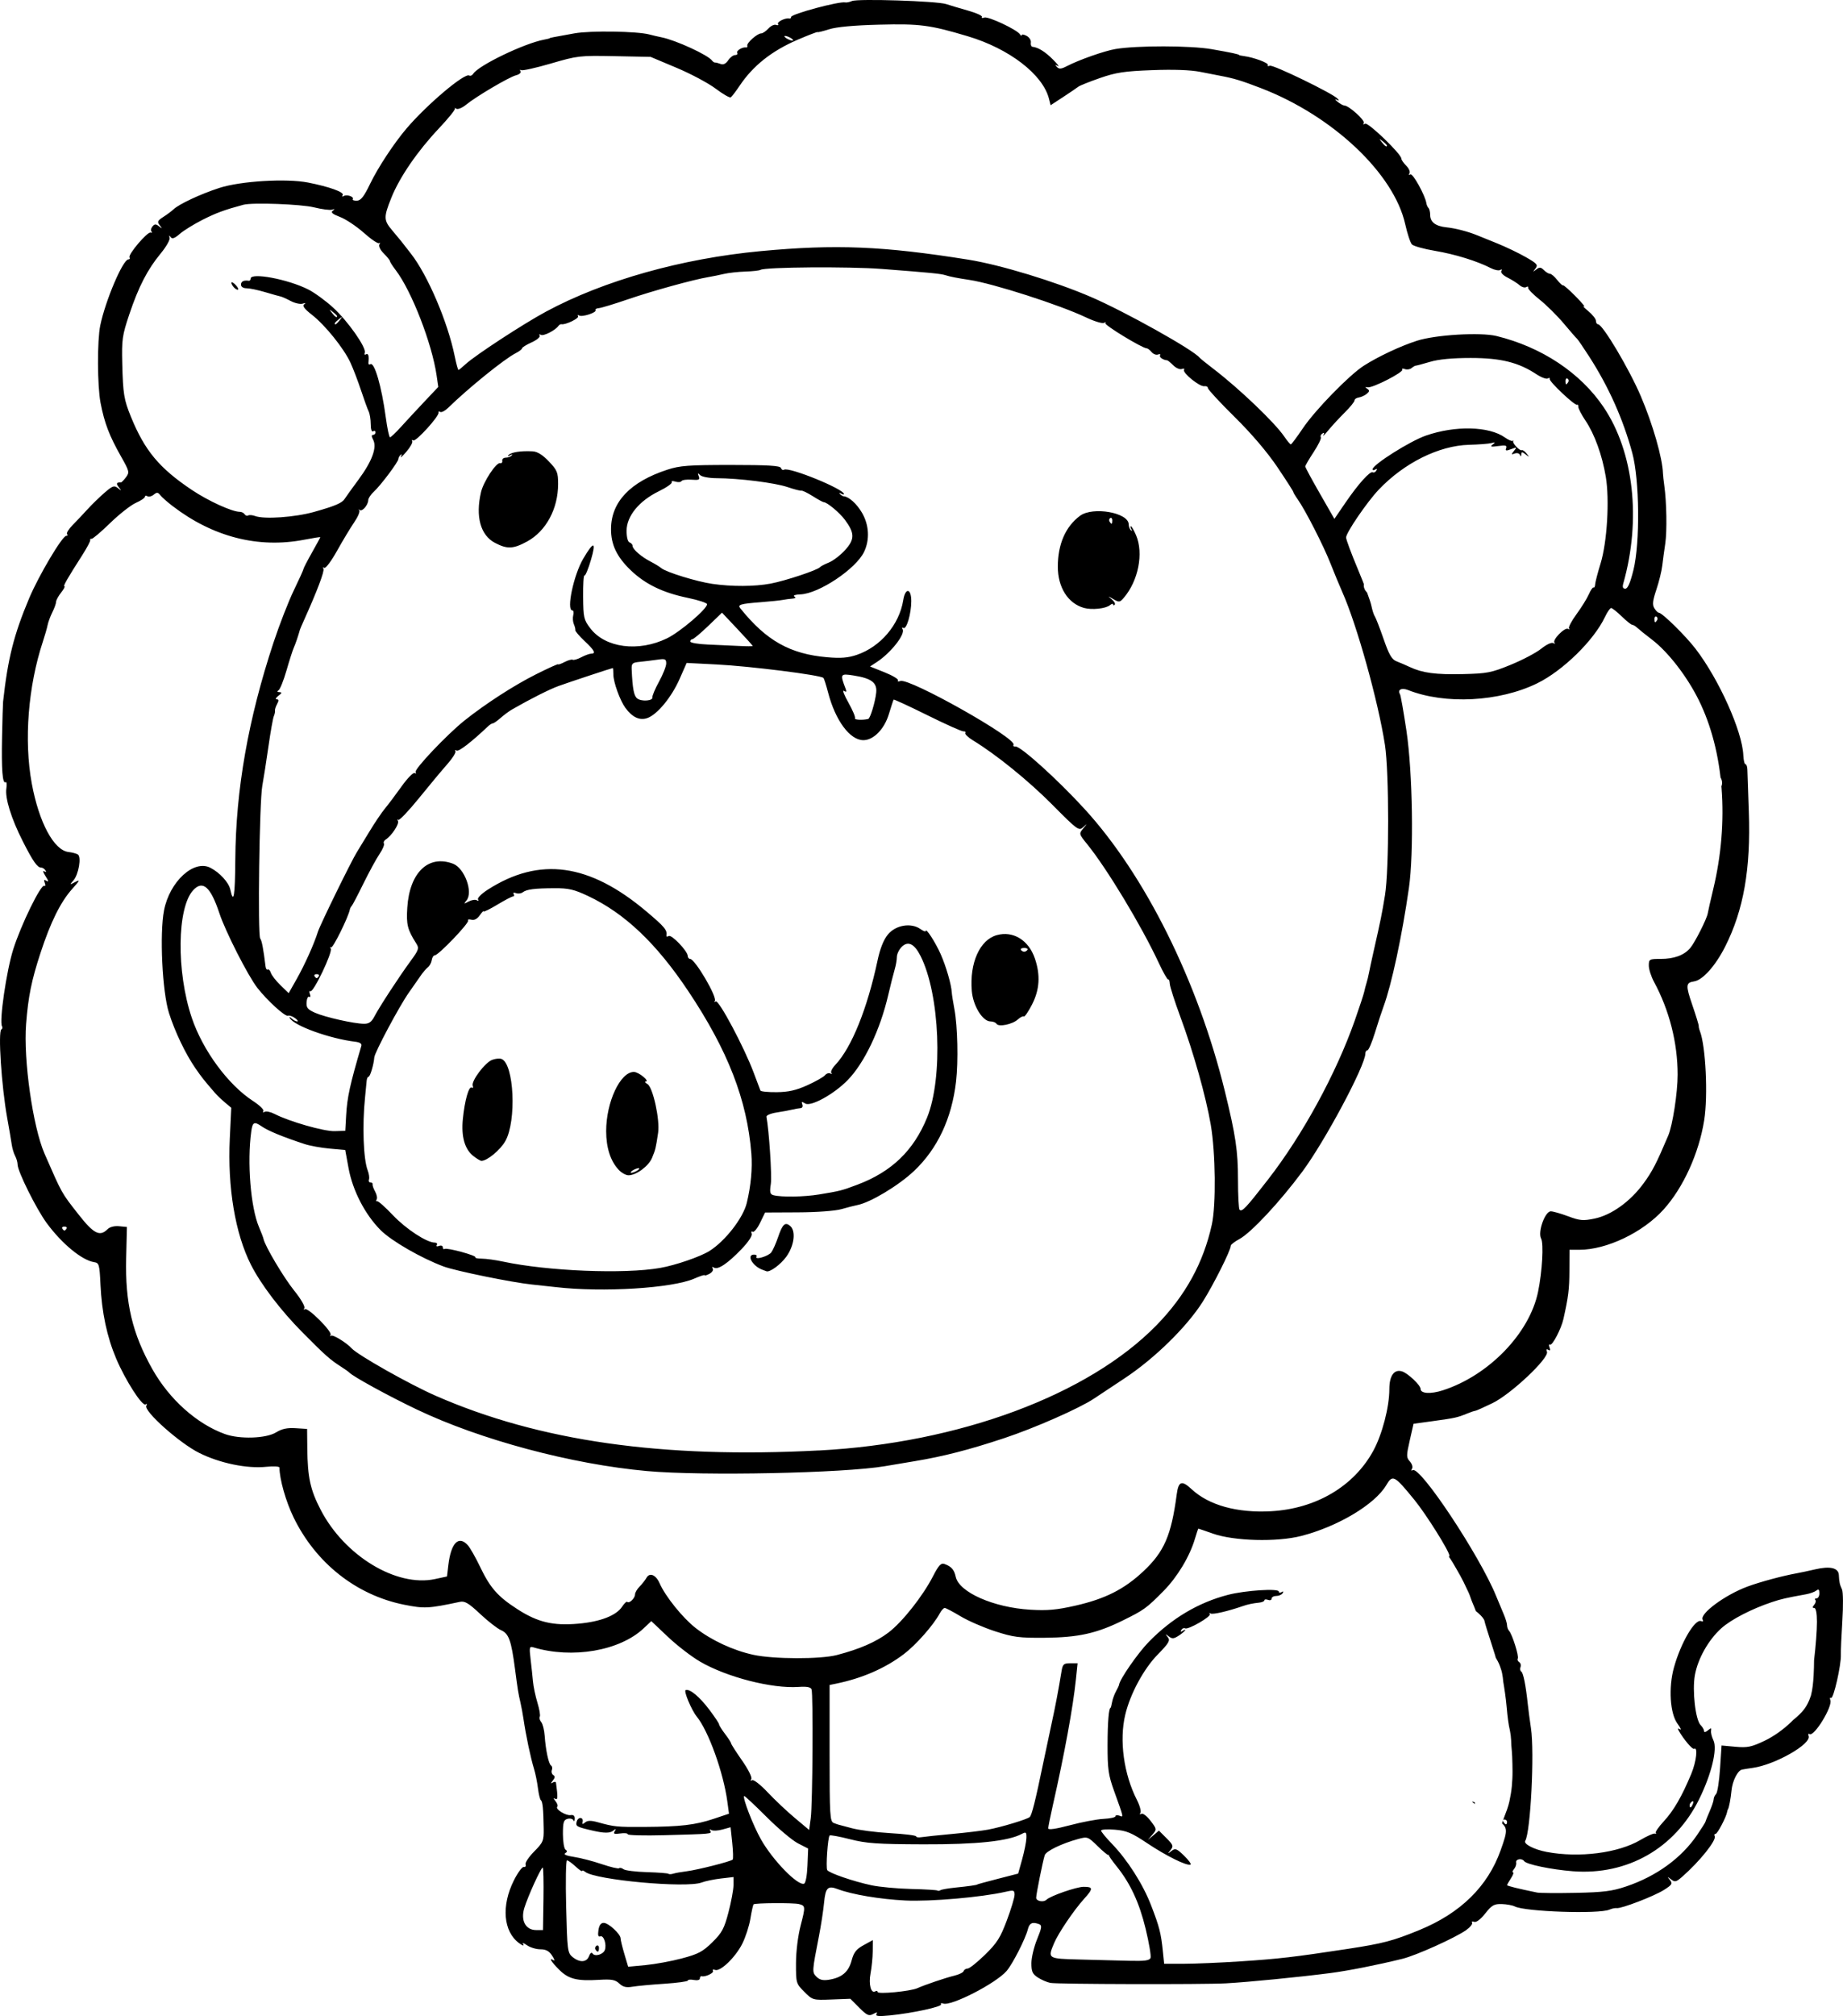 <?xml version="1.0" encoding="UTF-8" standalone="no"?>
<!-- Created with Inkscape (http://www.inkscape.org/) -->

<svg
   width="202.975mm"
   height="221.896mm"
   viewBox="0 0 202.975 221.896"
   version="1.1"
   id="svg1"
   xml:space="preserve"
   xmlns="http://www.w3.org/2000/svg"
   xmlns:svg="http://www.w3.org/2000/svg"><defs
     id="defs1"><clipPath
       clipPathUnits="userSpaceOnUse"
       id="clipPath415"><path
         id="path416"
         style="fill:#ff0000;fill-opacity:1;fill-rule:nonzero;stroke:none;stroke-width:0.265"
         d="m 193.414,-378.487 v 200.332 H 414.19 V -378.487 Z m 125.185,115.62 c 0.029,-0.001 0.058,-0.001 0.086,0 0.222,0.009 0.396,0.099 0.532,0.23 0.096,-0.026 0.189,-0.042 0.278,-0.046 0.944,-0.045 1.456,1.103 0.352,2.26 -0.768,0.805 -1.597,1.548 -2.421,2.295 -1.376,1.232 -2.746,2.472 -4.103,3.726 -0.664,0.607 -0.348,0.315 -0.948,0.875 -0.276,0.258 -0.549,0.422 -0.804,0.514 -0.316,0.278 -0.615,0.575 -0.936,0.848 -0.891,0.739 -1.764,1.501 -2.603,2.299 -0.648,0.638 -1.27,1.301 -1.93,1.928 -0.383,0.356 -0.796,0.675 -1.199,1.007 -0.03,0.443 -0.372,0.942 -1.123,1.287 -0.697,0.32 -1.402,0.626 -2.091,0.963 -0.796,0.395 -1.593,0.788 -2.409,1.139 -2.043,0.881 -2.873,-1.197 -0.835,-2.087 0.008,-0.003 0.016,-0.007 0.024,-0.011 0.164,-0.132 0.362,-0.257 0.608,-0.362 0.158,-0.068 0.314,-0.14 0.47,-0.21 0.472,-0.241 0.936,-0.496 1.405,-0.744 0.634,-0.35 1.261,-0.72 1.85,-1.142 0.618,-0.45 1.19,-0.957 1.753,-1.473 0.66,-0.626 1.28,-1.292 1.931,-1.928 0.87,-0.825 1.771,-1.616 2.694,-2.38 0.99,-0.842 1.963,-1.707 2.894,-2.614 0.015,-0.188 0.058,-0.387 0.171,-0.598 -0.698,-0.318 -0.808,-1.351 0.349,-2.168 0.93,-0.656 0.456,-0.33 1.422,-0.976 1.026,-0.667 2.077,-1.301 3.163,-1.868 0.493,-0.515 1.006,-0.75 1.42,-0.766 z m 6.408,0.61 c 0.546,0.023 0.894,0.542 0.762,1.324 0.153,0.156 0.266,0.389 0.346,0.667 0.061,-0.009 0.123,-0.016 0.184,-0.016 0.795,0 1.58,0.786 1.563,2.36 -0.009,0.792 0.123,1.575 0.263,2.352 0.255,1.178 0.522,2.355 0.792,3.53 0.562,0.299 1.026,1.032 1.065,2.202 0.035,1.063 0.136,2.123 0.21,3.184 0.036,0.154 0.072,0.308 0.109,0.462 0.258,1.152 0.528,2.301 0.771,3.457 0.197,0.917 0.393,1.834 0.581,2.753 0.096,0.537 0.18,1.076 0.262,1.615 0.368,2.429 -1.468,3.251 -2.514,2.015 -0.791,0.066 -1.648,-0.65 -1.781,-2.216 -0.09,-1.063 -0.181,-2.127 -0.27,-3.191 -0.535,0.708 -1.449,0.755 -2.084,0.041 0.022,0.885 0.011,1.772 0.052,2.657 0.143,3.143 -3.033,3.287 -3.175,0.144 -0.037,-0.821 -0.064,-1.641 -0.085,-2.462 -0.066,0.18 -0.05,0.141 -0.146,0.406 -1.078,2.956 -4.064,1.866 -2.986,-1.089 0.79,-2.165 0.392,-1.064 1.193,-3.305 0.666,-1.943 1.362,-3.904 1.737,-5.929 -0.058,-0.708 -0.139,-1.413 -0.261,-2.114 -0.074,-0.429 -0.079,-0.812 -0.032,-1.146 -0.733,-0.047 -1.215,-0.931 -0.519,-2.121 0.476,-0.813 0.939,-1.634 1.398,-2.457 0.367,-0.666 0.748,-1.328 1.096,-2.003 0.414,-0.803 0.994,-1.138 1.472,-1.117 z m 83.173,12.255 h 5.3e-4 5.3e-4 c 0.698,0.004 1.457,0.611 1.771,1.951 0.137,0.583 0.211,1.178 0.269,1.773 0.047,0.521 0.068,1.043 0.082,1.565 0.012,0.62 0.024,1.24 0,1.859 -0.042,0.571 -0.084,1.141 -0.112,1.713 -0.006,0.559 -0.064,1.114 -0.155,1.666 -0.006,0.038 -0.022,0.074 -0.029,0.113 0.102,0.334 0.159,0.733 0.138,1.216 -0.034,0.804 -0.253,1.584 -0.471,2.353 -0.256,0.836 -0.509,1.673 -0.781,2.504 -0.256,0.754 -0.529,1.503 -0.815,2.246 -0.248,0.701 -0.553,1.38 -0.859,2.057 -0.246,0.509 -0.502,1.013 -0.726,1.533 -0.231,0.557 -0.5,1.096 -0.778,1.63 -0.321,0.604 -0.657,1.198 -0.994,1.793 -0.313,0.52 -0.632,1.035 -0.958,1.547 -0.233,0.545 -0.461,1.092 -0.713,1.629 -0.524,1.183 -1.17,2.302 -1.836,3.409 -0.256,0.425 -0.526,0.841 -0.8,1.254 -0.099,0.199 -0.181,0.405 -0.286,0.602 -0.493,0.895 -1.076,1.738 -1.669,2.569 -0.629,0.861 -1.337,1.654 -2.074,2.422 -0.622,0.606 -1.248,1.208 -1.868,1.815 -0.002,0.003 -0.005,0.007 -0.007,0.01 -0.239,0.308 -0.488,0.546 -0.737,0.723 -0.742,0.737 -1.489,1.468 -2.207,2.228 -0.589,0.648 -1.197,1.278 -1.797,1.917 -1.055,1.123 -2.145,1.17 -2.734,0.661 -0.372,0.369 -0.742,0.739 -1.12,1.102 -0.431,0.395 -0.883,0.763 -1.351,1.109 -0.109,0.099 -0.216,0.2 -0.326,0.299 -1.426,1.256 -2.955,2.382 -4.536,3.432 -0.942,0.623 -1.892,1.236 -2.865,1.81 -0.726,0.414 -1.496,0.727 -2.299,0.95 -0.988,0.231 -2.003,0.298 -3.014,0.352 -0.908,0.039 -1.816,0.044 -2.722,0.1 -0.788,0.054 -1.576,0.074 -2.362,0.148 -0.324,0.032 -0.648,0.059 -0.973,0.086 -1.374,0.114 -2.196,-0.431 -2.422,-1.101 -1.25,0.205 -2.498,0.427 -3.754,0.592 -2.835,0.262 -5.685,0.38 -8.529,0.18 -1.846,-0.131 -3.714,-0.229 -5.522,-0.653 -2.038,0.037 -4.076,0.052 -6.114,0.013 -2.052,-0.059 -4.109,-0.1 -6.149,-0.339 -0.569,-0.067 -1.023,-0.227 -1.367,-0.441 -1.147,0.008 -1.89,-1.325 -0.719,-3.033 0.569,-0.83 1.159,-1.645 1.732,-2.473 0.92,-1.364 1.822,-2.74 2.666,-4.153 0.564,-0.939 1.118,-1.905 1.595,-2.885 0.603,-1.237 1.485,-1.807 2.191,-1.81 0.908,-0.004 1.526,0.928 0.893,2.581 -0.505,1.317 -1.23,2.542 -1.953,3.749 -0.873,1.46 -1.806,2.883 -2.756,4.294 -0.069,0.099 -0.139,0.198 -0.208,0.297 0.267,-0.098 0.575,-0.169 0.929,-0.203 2.699,-0.255 5.408,-0.384 8.115,-0.516 3.692,-0.167 7.383,-0.354 11.075,-0.529 0.098,-0.005 0.193,-0.006 0.286,-0.004 1.934,0.035 2.58,1.406 1.859,2.338 0.222,0.144 0.371,0.324 0.486,0.515 0.399,-0.031 0.798,-0.057 1.197,-0.095 2.205,-0.297 4.398,-0.679 6.592,-1.045 1.826,-0.302 3.642,-0.656 5.448,-1.059 1.185,-0.253 2.352,-0.574 3.521,-0.891 0.214,-0.33 0.542,-0.66 1.008,-0.959 2.032,-1.304 4.072,-2.597 6.128,-3.863 1.424,-0.88 2.861,-1.748 4.198,-2.759 0.575,-0.435 1.132,-0.673 1.623,-0.759 0.257,-0.412 0.52,-0.82 0.785,-1.227 0.423,-0.674 0.869,-1.332 1.298,-2.002 0.281,-0.407 0.542,-0.829 0.792,-1.256 0.597,-1.017 1.357,-1.426 1.989,-1.396 0.088,0.004 0.154,0.053 0.235,0.075 1.041,-1.307 2.093,-2.604 3.17,-3.882 1.092,-1.316 2.23,-2.613 3.167,-4.047 0.49,-0.75 1.062,-1.176 1.593,-1.34 0.207,-0.473 0.415,-0.946 0.623,-1.42 0.297,-0.7 0.616,-1.391 0.946,-2.075 0.271,-0.485 0.527,-0.98 0.748,-1.49 0.016,-0.04 0.028,-0.081 0.044,-0.12 0.225,-0.595 0.447,-1.191 0.693,-1.778 0.174,-0.392 0.347,-0.785 0.523,-1.177 0.081,-0.218 0.157,-0.437 0.241,-0.654 0.245,-0.701 0.501,-1.399 0.749,-2.099 0.233,-0.641 0.487,-1.273 0.736,-1.908 0.14,-0.402 0.285,-0.802 0.429,-1.202 0.11,-0.406 0.218,-0.813 0.274,-1.231 0.094,-0.567 0.177,-1.136 0.303,-1.697 0.097,-0.587 0.205,-1.174 0.205,-1.771 0.012,-0.461 10e-4,-0.92 -0.066,-1.378 -0.085,-0.585 -0.035,-1.064 0.093,-1.452 -0.01,-0.195 -0.013,-0.39 -0.03,-0.584 -0.041,-0.438 -0.093,-0.876 -0.189,-1.306 h -5.3e-4 c -0.382,-1.727 0.413,-2.725 1.31,-2.722 z m -92.665,4.052 c 1.48,0.002 2.088,1.784 0.205,3.207 -0.692,0.523 -1.379,1.053 -2.099,1.537 -1.117,0.729 -2.257,1.42 -3.415,2.08 0.032,0.208 0.049,0.529 0.062,0.912 1.312,1.226 1.161,1.353 0.15,1.836 -0.051,0.024 -0.083,0.038 -0.131,0.06 -0.034,0.183 -0.293,0.216 -0.546,0.254 -0.271,0.123 -0.543,0.245 -0.907,0.408 -1.954,0.876 -3.899,1.786 -5.772,2.827 2.609,-0.862 5.203,-1.778 7.743,-2.826 1.719,-0.697 3.428,-1.513 5.259,-1.866 0.29,-0.056 0.555,-0.08 0.796,-0.077 2.331,0.025 2.366,2.549 -0.402,3.231 -1.539,0.38 -2.993,1.063 -4.458,1.657 -2.627,1.084 -5.31,2.029 -8.008,2.921 -1.247,0.383 -2.484,0.798 -3.708,1.246 -1.459,0.535 -2.457,0.075 -2.746,-0.655 -2.401,1.951 -4.631,0.181 -2.507,-1.964 -0.624,0.277 -1.25,0.546 -1.88,0.808 -0.07,0.048 -0.132,0.076 -0.186,0.077 -0.239,0.099 -0.475,0.203 -0.715,0.299 -0.604,-0.153 -1.637,0.139 -1.811,-0.459 -0.643,-2.207 0.65,-2.589 1.838,-3.163 0.403,-0.195 0.807,-0.386 1.21,-0.579 1.959,-0.937 0.904,-0.423 2.947,-1.434 2.65,-1.334 5.303,-2.66 7.941,-4.017 1.098,-0.901 2.211,-1.784 3.35,-2.632 0.952,-0.702 1.914,-1.393 2.918,-2.021 0.583,-0.365 1.123,-0.524 1.583,-0.532 0.283,-0.005 0.534,0.049 0.748,0.145 0.274,-0.206 0.555,-0.403 0.829,-0.61 0.627,-0.474 1.218,-0.672 1.712,-0.671 z m 11.179,22.28 c 0.732,-0.04 1.506,0.614 1.702,2.075 0.1,0.747 0.137,1.498 0.146,2.251 0.584,-0.916 1.157,-1.84 1.786,-2.725 0.626,-0.882 1.322,-1.236 1.894,-1.214 1.093,0.042 1.74,1.453 0.605,3.178 -0.195,0.296 -0.39,0.591 -0.584,0.886 0.147,0.169 0.236,0.402 0.291,0.662 0.63,0.309 0.993,1.196 0.546,2.531 -0.491,1.466 -0.971,2.936 -1.435,4.411 -0.104,0.328 -0.208,0.657 -0.312,0.985 -0.711,2.244 -2.586,2.271 -3.087,0.886 -0.715,0.227 -1.411,-0.113 -1.655,-0.885 -0.745,1.14 -1.492,2.279 -2.236,3.42 -1.719,2.635 -4.38,0.899 -2.662,-1.736 1.174,-1.801 2.341,-3.607 3.529,-5.398 0.126,-0.189 0.36,-0.542 0.543,-0.814 -0.274,-0.399 -0.449,-0.978 -0.434,-1.739 0.028,-1.375 0.086,-2.758 -0.062,-4.128 -0.181,-1.662 0.595,-2.598 1.425,-2.644 z m -58.075,6.879 c 0.502,-7.9e-4 0.964,0.304 1.203,0.867 0.284,-0.323 0.634,-0.506 0.993,-0.506 0.794,0 1.592,0.787 1.601,2.36 0.006,0.975 -0.079,1.947 -0.145,2.919 -0.213,3.139 -3.384,2.924 -3.171,-0.215 0.018,-0.273 0.023,-0.548 0.042,-0.821 -1.178,1.691 -3.333,0.669 -2.572,-1.931 0.072,-0.245 0.148,-0.49 0.213,-0.737 0.348,-1.332 1.131,-1.935 1.836,-1.936 z m 9.724,1.391 c 0.906,0.029 1.679,1.055 1.221,2.764 -0.109,0.408 -0.303,0.783 -0.505,1.151 -1.515,2.757 -4.36,1.164 -2.773,-1.553 0.088,-0.15 0.178,-0.301 0.222,-0.471 0.346,-1.332 1.131,-1.913 1.835,-1.891 z m 49.973,7.283 c 0.985,0.016 1.616,1.072 0.783,2.744 -0.752,1.511 -1.893,2.799 -2.995,4.064 -1.128,1.258 -2.353,2.424 -3.586,3.577 -1.151,1.076 -2.27,1.03 -2.811,0.447 -0.181,0.141 -0.363,0.281 -0.544,0.421 -0.09,0.494 -0.391,1.048 -0.972,1.585 -1.192,1.105 -2.463,2.122 -3.739,3.127 -1.24,0.992 -2.548,1.892 -3.864,2.779 -1.531,1.032 -2.773,0.55 -3.013,-0.379 -0.759,0.393 -1.529,0.762 -2.337,1.038 -2.977,1.019 -3.684,-1.895 -0.77,-3.084 0.465,-0.19 0.919,-0.403 1.367,-0.626 0.084,-0.072 0.133,-0.147 0.23,-0.218 1.628,-1.176 3.259,-2.349 4.957,-3.424 0.735,-0.459 1.478,-0.908 2.221,-1.356 1.472,-1.186 2.952,-2.362 4.405,-3.572 1.604,-1.376 3.248,-2.724 4.679,-4.284 0.665,-0.725 1.358,-1.026 1.932,-1.027 0.336,-5.3e-4 0.63,0.104 0.856,0.286 0.347,-0.229 0.681,-0.396 0.976,-0.454 0.017,-0.029 0.041,-0.053 0.058,-0.082 0.653,-1.099 1.494,-1.575 2.168,-1.564 z m -46.173,3.273 c 0.732,-0.013 1.466,0.671 1.574,2.142 0.05,0.683 0.12,1.361 0.282,2.028 0.742,3.057 -2.388,3.794 -3.094,0.728 -0.175,-0.76 -0.295,-1.527 -0.334,-2.306 -0.085,-1.669 0.743,-2.577 1.573,-2.592 z" /></clipPath><clipPath
       clipPathUnits="userSpaceOnUse"
       id="clipPath466"><path
         id="path467"
         style="fill:#ff0000;fill-opacity:1;fill-rule:nonzero;stroke:none;stroke-width:0.265"
         d="m 189.639,-381.081 v 221.896 h 202.976 v -221.896 z m 32.426,48.156 c 2.224,-0.071 2.295,2.176 0.071,2.246 l -0.949,0.03 c -1.193,0.047 -2.386,0.102 -3.574,0.219 -2.214,0.218 -2.387,-2.023 -0.173,-2.241 1.216,-0.119 2.438,-0.175 3.659,-0.223 0.322,-0.01 0.644,-0.021 0.965,-0.031 z m 118.92,15.325 c 0.215,-0.006 0.457,0.022 0.726,0.093 1.092,0.291 2.208,0.472 3.321,0.665 1.191,-0.039 2.383,-0.044 3.575,-0.056 0.285,-0.003 0.57,-0.005 0.855,-0.008 2.225,-0.02 2.245,2.228 0.02,2.247 l -0.852,0.008 c -0.879,0.009 -1.758,0.015 -2.637,0.033 -0.281,0.085 -0.61,0.127 -1.027,0.054 -0.037,-0.007 -0.074,-0.016 -0.111,-0.022 -0.13,0.005 -0.26,0.007 -0.39,0.013 -0.618,0.026 -1.078,-0.128 -1.374,-0.366 -0.624,-0.119 -1.253,-0.211 -1.868,-0.374 -1.882,-0.499 -1.743,-2.242 -0.239,-2.287 z m 21.866,17.458 c 0.182,0.002 0.363,0.006 0.545,0.012 1.069,0.044 2.117,0.251 3.157,0.487 0.962,0.246 1.908,0.55 2.855,0.848 0.852,0.291 1.706,0.573 2.564,0.844 0.769,0.225 1.546,0.421 2.323,0.616 0.561,0.141 1.112,0.319 1.671,0.463 0.321,0.106 0.649,0.176 0.979,0.244 0.34,0.066 0.671,0.17 1,0.278 0.068,0.027 0.135,0.054 0.203,0.081 2.065,0.828 1.091,3.121 -0.871,2.072 -0.011,-0.006 -0.023,-0.012 -0.035,-0.018 -0.249,-0.082 -0.498,-0.164 -0.756,-0.212 -0.365,-0.076 -0.73,-0.153 -1.085,-0.269 -0.554,-0.144 -1.099,-0.316 -1.654,-0.458 -0.821,-0.206 -1.642,-0.413 -2.454,-0.653 -0.857,-0.271 -1.711,-0.551 -2.562,-0.843 -0.889,-0.28 -1.776,-0.565 -2.678,-0.8 -0.905,-0.206 -1.815,-0.393 -2.745,-0.433 -0.623,-0.025 -1.245,-0.012 -1.867,0.039 -2.217,0.183 -2.44,-2.042 -0.224,-2.236 0.543,-0.048 1.087,-0.066 1.632,-0.061 z m -1.904,27.529 c 0.635,0.009 1.245,0.177 1.848,0.375 1.225,0.5 2.376,1.166 3.522,1.823 0.999,0.592 1.97,1.23 2.948,1.856 0.711,0.452 1.431,0.888 2.131,1.357 0.398,0.279 0.204,0.142 0.582,0.408 1.819,1.28 0.526,3.119 -1.293,1.838 -0.362,-0.255 -0.183,-0.129 -0.539,-0.379 -0.687,-0.46 -1.395,-0.886 -2.092,-1.331 -0.947,-0.606 -1.886,-1.224 -2.853,-1.798 -1.019,-0.584 -2.041,-1.174 -3.12,-1.642 -0.46,-0.158 -0.916,-0.293 -1.408,-0.252 -2.217,0.184 -2.221,-2.113 0,-2.247 0.092,-0.006 0.183,-0.008 0.273,-0.006 z m -0.573,11.317 c 0.453,-0.019 1.015,0.259 1.492,0.943 0.516,0.741 1.156,1.389 1.761,2.057 0.695,0.743 1.317,1.547 1.906,2.376 1.094,1.54 -0.065,2.69 -1.226,1.898 -0.419,0.289 -1.128,0.237 -1.848,-0.453 -0.346,-0.332 -0.697,-0.659 -1.064,-0.969 -0.488,-0.402 -0.976,-0.82 -1.539,-1.114 -1.603,-0.836 -1.347,-2.3 -0.114,-2.314 0.153,-0.002 0.322,0.02 0.504,0.067 -0.108,-0.146 -0.234,-0.28 -0.332,-0.433 -0.749,-1.172 -0.296,-2.027 0.459,-2.058 z m -24.395,34.343 c 0.989,0.002 1.447,1.091 0.252,2.153 -1.08,0.96 -2.376,1.633 -3.645,2.304 -1.967,1.04 -3.018,-0.949 -1.05,-1.987 1.073,-0.566 2.166,-1.129 3.105,-1.906 0.482,-0.399 0.95,-0.565 1.337,-0.564 z m 10.502,15.056 c 0.335,-0.011 0.699,0.184 0.996,0.577 0.694,0.262 1.171,0.841 1.609,1.418 0.402,0.519 0.72,1.093 1.043,1.662 0.247,0.423 0.483,0.854 0.703,1.292 0.194,0.392 0.381,0.787 0.561,1.185 0.154,0.335 0.247,0.694 0.392,1.032 0.154,0.376 0.318,0.747 0.452,1.131 0.137,0.393 0.256,0.793 0.391,1.187 0.135,0.359 0.26,0.724 0.368,1.092 0.091,0.282 0.199,0.559 0.303,0.836 0.071,0.216 0.188,0.404 0.299,0.599 0.126,0.215 0.254,0.429 0.397,0.634 0.183,0.248 0.317,0.526 0.471,0.792 0.195,0.319 0.344,0.655 0.452,1.013 0.123,0.321 0.184,0.66 0.23,0.999 0.022,0.326 0.075,0.646 0.132,0.967 0.073,0.485 0.149,0.97 0.205,1.457 0.054,0.537 0.119,1.072 0.162,1.61 0.039,0.435 0.11,0.865 0.177,1.296 0.081,0.344 0.147,0.691 0.195,1.041 0.043,0.362 0.059,0.726 0.069,1.09 0.04,0.42 0.072,0.84 0.093,1.261 0.024,0.531 0.031,1.062 0.037,1.593 0.005,0.563 -0.029,1.126 -0.079,1.686 -0.051,0.555 -0.152,1.104 -0.267,1.648 -0.13,0.6 -0.358,1.171 -0.579,1.742 -0.208,0.555 -0.389,1.119 -0.565,1.685 -0.138,0.4 -0.255,0.807 -0.349,1.22 -0.498,2.168 -2.695,1.659 -2.19,-0.507 0.079,-0.338 0.183,-0.669 0.285,-1.001 -0.194,-0.191 -0.314,-0.513 -0.382,-0.896 -0.382,0.087 -0.788,-0.002 -1.206,-0.409 -0.171,-0.167 -0.191,-0.439 -0.287,-0.658 -0.004,-0.116 -0.007,-0.233 -0.01,-0.349 -0.035,-1.245 0.785,-0.379 1.451,0.24 0.01,-0.334 0.019,-0.669 0.027,-1.003 -0.068,-0.014 -0.144,-0.027 -0.232,-0.039 -0.132,-0.018 -0.241,1.8e-4 -0.325,0.029 -0.008,0.007 -0.016,0.015 -0.024,0.022 -0.227,0.196 -0.188,0.051 0.024,-0.022 0.077,-0.068 0.15,-0.141 0.225,-0.211 0.116,-0.117 0.232,-0.235 0.346,-0.353 0.001,-0.052 0.003,-0.103 0.004,-0.155 0.018,-1.535 -0.013,-3.071 -0.031,-4.606 -0.035,-1.817 -0.086,-3.633 -0.206,-5.447 -0.088,-1.2 -0.143,-2.418 -0.456,-3.585 -0.216,-0.808 -0.095,-1.444 0.181,-1.814 -0.142,-0.253 -0.284,-0.505 -0.381,-0.779 -0.124,-0.333 -0.254,-0.664 -0.358,-1.004 -0.093,-0.333 -0.215,-0.659 -0.333,-0.983 -0.08,-0.233 -0.156,-0.467 -0.232,-0.701 -0.022,1.47 -1.692,1.723 -2.262,-0.112 -0.495,-1.593 -0.247,-0.785 -0.743,-2.424 -0.517,-1.684 -1.028,-3.37 -1.566,-5.048 -0.382,-1.192 0.134,-1.908 0.78,-1.93 z m 41.837,10.034 c 0.562,0.001 1.122,0.558 1.12,1.671 -1.4e-4,0.068 1.3e-4,0.136 0,0.204 -0.001,0.516 -0.002,1.032 -0.008,1.548 -0.007,0.6 -0.017,1.201 -0.052,1.801 -0.048,0.727 -0.107,1.458 -0.291,2.165 -0.208,0.656 -0.505,1.265 -0.968,1.783 -0.394,0.43 -0.826,0.824 -1.311,1.151 -0.482,0.329 -0.969,0.655 -1.49,0.917 -0.623,0.272 -1.269,0.487 -1.959,0.47 -0.552,-0.02 -1.103,-0.075 -1.648,-0.172 -2.191,-0.389 -1.756,-2.553 0.441,-2.203 0.422,0.067 0.848,0.12 1.276,0.13 0.351,-7.9e-4 0.67,-0.14 0.984,-0.281 0.389,-0.218 0.761,-0.465 1.129,-0.716 0.332,-0.231 0.643,-0.494 0.908,-0.799 0.235,-0.273 0.393,-0.586 0.487,-0.931 0.123,-0.545 0.163,-1.104 0.199,-1.66 0.031,-0.56 0.04,-1.12 0.046,-1.681 0.005,-0.509 0.007,-1.018 0.008,-1.527 v -0.203 c 0.002,-1.113 0.565,-1.668 1.127,-1.667 z" /></clipPath></defs><g
     id="layer1"
     transform="translate(-189.639,381.081)"><path
       style="fill:#000000"
       d="m 284.276,-160.099 -0.985,-0.985 -2.073,0.079 c -2.057,0.078 -2.081,0.071 -2.996,-0.844 -0.907,-0.907 -0.923,-0.959 -0.918,-3.132 0.003,-1.315 0.212,-3.008 0.517,-4.184 0.538,-2.073 0.531,-2.161 -0.199,-2.345 -0.586,-0.148 -4.833,-0.122 -4.986,0.03 -0.064,0.064 -0.223,0.775 -0.354,1.58 -0.131,0.805 -0.537,2.053 -0.901,2.772 -0.755,1.491 -2.418,3.087 -2.988,2.868 -0.21,-0.081 -0.314,-0.037 -0.232,0.096 0.144,0.233 -0.84,0.705 -1.247,0.598 -0.109,-0.029 -0.198,0.081 -0.198,0.243 0,0.172 -0.275,0.243 -0.661,0.169 -0.364,-0.07 -0.661,-0.042 -0.661,0.061 0,0.103 -1.161,0.263 -2.58,0.355 -1.419,0.092 -2.996,0.239 -3.506,0.325 -0.701,0.119 -1.057,0.034 -1.465,-0.35 -0.446,-0.42 -0.835,-0.49 -2.249,-0.405 -2.426,0.147 -3.349,-0.089 -4.381,-1.121 -0.886,-0.886 -1.181,-1.387 -0.608,-1.033 0.161,0.099 0.087,-0.132 -0.163,-0.514 -0.332,-0.507 -0.68,-0.694 -1.291,-0.694 -0.46,0 -1.121,-0.199 -1.469,-0.443 -0.406,-0.284 -0.553,-0.315 -0.412,-0.087 0.121,0.196 -0.09,0.127 -0.469,-0.153 -1.733,-1.279 -1.966,-4.102 -0.57,-6.896 0.426,-0.852 0.919,-1.521 1.096,-1.487 0.177,0.035 0.263,-0.088 0.192,-0.273 -0.071,-0.184 0.355,-0.824 0.945,-1.42 0.997,-1.007 1.072,-1.187 1.052,-2.506 -0.033,-2.176 -0.113,-2.996 -0.308,-3.144 -0.098,-0.074 -0.243,-0.67 -0.324,-1.323 -0.08,-0.653 -0.273,-1.604 -0.428,-2.114 -0.389,-1.277 -0.894,-3.672 -1.172,-5.556 -0.075,-0.509 -0.219,-1.283 -0.319,-1.72 -0.257,-1.115 -0.291,-1.328 -0.603,-3.704 -0.418,-3.179 -0.683,-3.919 -1.54,-4.296 -0.41,-0.18 -1.448,-0.987 -2.308,-1.794 -1.278,-1.199 -1.687,-1.44 -2.24,-1.322 -3.443,0.733 -3.906,0.756 -6.129,0.311 -5.264,-1.056 -9.721,-4.574 -12.171,-9.606 -0.857,-1.76 -1.55,-4.201 -1.558,-5.488 -8.4e-4,-0.13 -0.652,-0.168 -1.446,-0.086 -2.134,0.22 -5.086,-0.386 -7.369,-1.514 -2.186,-1.08 -6.193,-4.653 -5.847,-5.214 0.111,-0.18 0.076,-0.237 -0.086,-0.137 -0.369,0.228 -2.225,-2.665 -3.232,-5.038 -1.017,-2.396 -1.588,-5.083 -1.731,-8.144 -0.103,-2.215 -0.153,-2.391 -0.695,-2.475 -1.344,-0.208 -3.538,-2.011 -5.22,-4.29 -1.145,-1.552 -3.215,-5.71 -3.215,-6.457 0,-0.243 -0.121,-0.667 -0.269,-0.943 -0.148,-0.276 -0.315,-0.834 -0.373,-1.239 -0.057,-0.406 -0.286,-1.75 -0.509,-2.986 -0.62,-3.441 -1.015,-9.464 -0.637,-9.697 0.115,-0.071 0.148,-0.227 0.074,-0.347 -0.326,-0.528 0.49,-6.121 1.237,-8.477 0.865,-2.727 3.061,-7.213 3.422,-6.99 0.123,0.076 0.145,-0.066 0.049,-0.316 -0.132,-0.345 -0.084,-0.398 0.201,-0.222 0.251,0.155 0.213,-0.017 -0.115,-0.518 -0.27,-0.412 -0.341,-0.657 -0.158,-0.544 0.216,0.134 0.267,0.099 0.144,-0.1 -0.104,-0.168 -0.317,-0.305 -0.475,-0.305 -0.42,0 -0.9,-0.689 -2.027,-2.91 -1.265,-2.494 -1.965,-4.751 -1.799,-5.804 0.07,-0.448 0.033,-0.755 -0.084,-0.683 -0.344,0.213 -0.466,-1.348 -0.392,-5.017 0.038,-1.895 0.09,-3.624 0.114,-3.843 0.523,-4.753 1.184,-7.376 2.869,-11.377 1.057,-2.511 3.653,-6.879 4.088,-6.879 0.155,0 0.197,-0.085 0.094,-0.188 -0.103,-0.103 0.168,-0.55 0.603,-0.992 0.435,-0.442 1.185,-1.235 1.665,-1.762 0.481,-0.527 1.322,-1.344 1.869,-1.816 0.872,-0.752 1.052,-0.813 1.455,-0.497 0.416,0.326 0.426,0.317 0.097,-0.102 -0.318,-0.405 -0.256,-0.543 0.231,-0.519 0.073,0.004 0.325,-0.252 0.561,-0.568 0.406,-0.544 0.377,-0.666 -0.542,-2.29 -1.301,-2.3 -1.827,-3.677 -2.259,-5.921 -0.355,-1.847 -0.373,-6.839 -0.03,-8.495 0.571,-2.755 2.498,-7.276 3.102,-7.276 0.142,0 0.197,-0.098 0.122,-0.219 -0.19,-0.307 1.963,-2.843 2.323,-2.736 0.162,0.049 0.207,-7e-5 0.099,-0.108 -0.108,-0.108 -0.062,-0.357 0.101,-0.554 0.241,-0.29 0.379,-0.295 0.725,-0.024 0.376,0.294 0.386,0.28 0.08,-0.111 -0.302,-0.386 -0.249,-0.509 0.397,-0.923 0.41,-0.263 0.907,-0.632 1.105,-0.822 0.611,-0.584 2.983,-1.694 5.064,-2.369 2.337,-0.758 7.381,-1.063 9.775,-0.591 2.346,0.462 4.007,1.062 3.812,1.377 -0.098,0.159 -0.052,0.207 0.106,0.109 0.34,-0.21 1.168,0.069 1.002,0.338 -0.065,0.105 0.139,0.181 0.453,0.171 0.437,-0.015 0.778,-0.45 1.458,-1.861 0.861,-1.785 2.633,-4.475 4.016,-6.095 2.257,-2.644 6.391,-6.133 6.897,-5.821 0.126,0.078 0.326,-0.01 0.444,-0.195 0.59,-0.926 5.633,-3.351 7.812,-3.756 0.333,-0.062 0.605,-0.13 0.605,-0.152 0,-0.045 0.273,-0.099 2.736,-0.539 1.752,-0.313 6.901,-0.235 8.244,0.125 0.364,0.098 0.959,0.237 1.323,0.309 1.59,0.317 5.146,1.953 5.586,2.57 0.089,0.125 0.237,0.22 0.328,0.212 0.091,-0.008 0.367,0.062 0.613,0.156 0.294,0.113 0.577,-0.025 0.829,-0.404 0.21,-0.317 0.553,-0.576 0.762,-0.576 0.209,0 0.314,-0.107 0.234,-0.237 -0.144,-0.233 0.586,-0.681 0.975,-0.599 0.109,0.023 0.169,-0.064 0.132,-0.194 -0.084,-0.299 1.101,-1.352 1.521,-1.352 0.173,0 0.535,-0.242 0.803,-0.538 0.268,-0.296 0.65,-0.476 0.849,-0.4 0.199,0.076 0.294,0.029 0.211,-0.104 -0.144,-0.233 0.84,-0.705 1.247,-0.598 0.109,0.029 0.198,-0.048 0.198,-0.17 0,-0.326 5.325,-1.755 5.973,-1.603 0.134,0.032 0.461,-0.037 0.726,-0.153 0.642,-0.28 9.356,6.5e-4 10.366,0.333 0.437,0.144 1.534,0.471 2.439,0.728 0.905,0.256 1.583,0.566 1.508,0.688 -0.075,0.122 0.042,0.154 0.261,0.07 0.421,-0.162 3.594,1.327 3.925,1.841 0.107,0.166 0.196,0.209 0.198,0.095 0.002,-0.114 0.246,-0.078 0.542,0.08 0.296,0.158 0.504,0.487 0.463,0.731 -0.041,0.244 0.044,0.456 0.19,0.472 0.631,0.069 1.386,0.54 2.249,1.404 0.509,0.51 0.747,0.828 0.529,0.706 -0.305,-0.17 -0.328,-0.145 -0.097,0.105 0.237,0.257 0.467,0.24 1.092,-0.084 1.361,-0.704 4.146,-1.683 5.371,-1.888 2.352,-0.394 8.257,-0.385 10.566,0.017 2.185,0.38 3.043,0.563 3.043,0.65 0,0.023 0.238,0.074 0.529,0.112 1.092,0.145 2.756,0.766 2.623,0.98 -0.075,0.122 0.026,0.16 0.225,0.083 0.366,-0.14 6.924,3.043 7.451,3.617 0.21,0.229 0.181,0.26 -0.112,0.119 -0.218,-0.105 -0.166,-0.003 0.117,0.226 0.282,0.229 0.623,0.416 0.756,0.416 0.478,0 2.301,1.64 2.131,1.916 -0.106,0.172 -0.048,0.204 0.148,0.083 0.32,-0.198 3.993,3.34 3.993,3.846 0,0.132 0.242,0.483 0.539,0.779 0.296,0.296 0.457,0.672 0.356,0.835 -0.106,0.172 -0.064,0.222 0.102,0.12 0.26,-0.161 1.634,2.319 1.76,3.177 0.028,0.188 0.133,0.424 0.234,0.525 0.101,0.101 0.184,0.447 0.184,0.769 0,0.781 0.595,1.231 1.792,1.356 0.98,0.102 2.355,0.457 3.368,0.869 0.291,0.118 1.303,0.528 2.249,0.911 0.946,0.383 2.353,1.059 3.128,1.502 1.247,0.714 1.368,0.857 1.058,1.253 -0.309,0.395 -0.299,0.407 0.085,0.107 0.359,-0.28 0.506,-0.269 0.841,0.066 0.223,0.223 0.525,0.406 0.67,0.406 0.145,0 0.503,0.304 0.795,0.675 0.292,0.371 0.582,0.639 0.645,0.595 0.062,-0.044 0.695,0.511 1.406,1.233 0.711,0.722 1.114,1.216 0.896,1.098 -0.218,-0.118 -0.01,0.103 0.463,0.493 0.473,0.389 0.86,0.877 0.86,1.085 0,0.208 0.103,0.378 0.229,0.378 0.51,0 3.431,4.909 4.722,7.938 1.314,3.081 2.376,6.783 2.429,8.467 0.007,0.218 0.072,0.814 0.144,1.323 0.26,1.828 0.315,5.044 0.11,6.412 -0.115,0.767 -0.265,1.87 -0.333,2.452 -0.068,0.582 -0.36,1.761 -0.647,2.619 -0.412,1.23 -0.459,1.665 -0.218,2.051 0.168,0.269 0.391,0.49 0.494,0.49 0.362,0 2.933,2.525 4.042,3.969 2.577,3.357 5.149,9.082 5.258,11.708 0.023,0.546 0.129,0.992 0.237,0.992 0.108,1.4e-4 0.202,0.268 0.21,0.596 0.008,0.327 0.08,2.413 0.16,4.634 0.225,6.282 -0.576,10.843 -2.611,14.859 -1.068,2.107 -2.467,3.673 -3.41,3.816 -0.925,0.14 -0.947,0.424 -0.207,2.585 0.408,1.19 0.729,2.236 0.713,2.324 -0.016,0.088 0.041,0.338 0.126,0.556 0.642,1.641 0.907,7.113 0.474,9.82 -0.582,3.644 -2.302,7.423 -4.472,9.824 -2.288,2.532 -6.27,4.433 -9.288,4.433 h -1.073 l -0.011,2.315 c -0.01,2.052 -0.109,2.848 -0.662,5.314 -0.241,1.075 -1.225,2.956 -1.468,2.806 -0.128,-0.079 -0.155,0.06 -0.059,0.31 0.117,0.306 0.074,0.392 -0.132,0.265 -0.199,-0.123 -0.252,-0.048 -0.152,0.214 0.263,0.687 -3.956,4.664 -6.003,5.657 -0.957,0.465 -1.813,0.845 -1.901,0.845 -0.088,0 -0.495,0.137 -0.905,0.305 -1.065,0.436 -1.296,0.487 -3.712,0.82 l -2.173,0.299 -0.417,1.835 c -0.384,1.689 -0.383,1.873 0.016,2.314 0.241,0.266 0.345,0.622 0.234,0.801 -0.118,0.191 -0.089,0.254 0.071,0.155 0.81,-0.5 7.383,9.403 9.189,13.844 0.266,0.655 0.647,1.566 0.845,2.024 0.199,0.459 0.361,1 0.361,1.204 0,0.204 0.103,0.483 0.229,0.621 0.346,0.379 1.103,2.8 0.952,3.044 -0.072,0.117 -0.003,0.293 0.155,0.391 0.158,0.098 0.224,0.34 0.148,0.539 -0.076,0.199 -0.041,0.422 0.08,0.497 0.224,0.138 0.494,1.482 0.72,3.586 0.07,0.655 0.228,1.845 0.349,2.646 0.405,2.669 -0.041,11.451 -0.631,12.406 -0.212,0.343 0.978,0.956 2.363,1.218 3.573,0.676 7.889,0.125 10.325,-1.318 0.724,-0.429 1.436,-0.744 1.582,-0.7 0.146,0.044 0.194,0.011 0.108,-0.075 -0.086,-0.086 0.313,-0.661 0.885,-1.279 1.08,-1.164 1.986,-2.728 3.026,-5.224 0.563,-1.35 0.75,-3.028 0.308,-2.755 -0.173,0.107 -1.142,-1.032 -1.684,-1.982 -0.151,-0.264 -0.113,-0.311 0.129,-0.161 0.188,0.116 0.07,-0.157 -0.263,-0.606 -0.839,-1.135 -1.019,-3.983 -0.393,-6.223 0.756,-2.704 2.302,-5.344 2.978,-5.085 0.204,0.078 0.282,0.018 0.184,-0.142 -0.395,-0.639 2.456,-2.748 4.956,-3.667 1.394,-0.512 3.848,-1.173 5.374,-1.447 0.437,-0.078 1.366,-0.276 2.066,-0.44 1.633,-0.382 2.554,-0.163 2.595,0.617 0.041,0.796 0.094,1.035 0.354,1.608 0.122,0.269 0.137,1.817 0.033,3.44 -0.104,1.623 -0.177,3.306 -0.162,3.74 0.039,1.149 -0.819,4.91 -1.083,4.746 -0.124,-0.076 -0.158,0.035 -0.076,0.248 0.267,0.695 -1.783,4.043 -2.285,3.733 -0.134,-0.083 -0.183,0.009 -0.108,0.205 0.336,0.876 -3.68,3.17 -6.154,3.516 -0.469,0.065 -1,0.15 -1.181,0.188 -0.482,0.101 -1.059,1.254 -1.16,2.318 -0.085,0.89 -0.28,1.912 -0.391,2.051 -0.029,0.036 -0.068,0.159 -0.086,0.273 -0.091,0.573 -1.071,2.439 -1.279,2.439 -0.132,0 -0.176,0.104 -0.097,0.232 0.258,0.418 -1.66,2.816 -3.61,4.512 -0.632,0.55 -0.777,0.581 -1.191,0.257 -0.425,-0.333 -0.437,-0.326 -0.121,0.078 0.307,0.393 0.225,0.526 -0.67,1.091 -1.09,0.688 -4.699,2.074 -5.2,1.996 -0.166,-0.026 -0.525,0.05 -0.799,0.169 -1.16,0.503 -9.286,0.228 -10.421,-0.353 -0.252,-0.129 -0.898,-0.247 -1.436,-0.263 -0.84,-0.024 -1.095,0.121 -1.82,1.037 -0.515,0.651 -0.99,1.009 -1.22,0.92 -0.207,-0.079 -0.309,-0.036 -0.227,0.097 0.082,0.133 -0.21,0.497 -0.648,0.809 -1.183,0.842 -5.498,2.787 -7.014,3.16 -2.786,0.687 -5.969,1.316 -7.971,1.576 -3.378,0.438 -9.057,0.996 -11.475,1.127 -2.544,0.138 -18.625,0.098 -19.338,-0.048 -0.377,-0.077 -1.002,-0.348 -1.389,-0.601 -0.581,-0.381 -0.703,-0.657 -0.698,-1.58 0.003,-0.615 0.285,-1.796 0.626,-2.625 0.517,-1.257 0.556,-1.531 0.237,-1.654 -0.744,-0.286 -1.078,-0.139 -1.25,0.547 -0.265,1.054 -1.691,3.851 -2.351,4.607 -1.198,1.374 -6.132,3.903 -6.98,3.577 -0.203,-0.078 -0.307,-0.041 -0.23,0.083 0.16,0.259 -3.155,0.979 -5.627,1.223 -1.241,0.122 -1.63,0.086 -1.489,-0.141 0.142,-0.231 0.053,-0.234 -0.36,-0.013 -0.473,0.253 -0.686,0.157 -1.534,-0.691 z m 6.385,-2.148 c 0.889,-0.394 3.122,-1.15 4.096,-1.385 0.507,-0.122 0.963,-0.348 1.014,-0.501 0.051,-0.153 0.25,-0.279 0.443,-0.279 0.192,0 1.051,-0.685 1.908,-1.521 1.317,-1.286 1.69,-1.872 2.406,-3.784 0.466,-1.244 0.848,-2.512 0.848,-2.816 0,-0.504 -0.089,-0.534 -0.992,-0.327 -2.654,0.606 -8.289,1.095 -11.046,0.958 -2.779,-0.138 -5.879,-0.659 -7.436,-1.251 -1.1,-0.418 -1.347,-0.17 -1.508,1.511 -0.081,0.848 -0.334,2.495 -0.561,3.659 -0.769,3.937 -0.771,3.973 -0.265,4.48 0.342,0.342 0.716,0.429 1.377,0.322 1.411,-0.229 2.148,-0.856 2.484,-2.114 0.24,-0.899 0.513,-1.248 1.32,-1.69 l 1.017,-0.557 -0.011,1.235 c -0.006,0.679 -0.115,1.769 -0.24,2.422 -0.234,1.214 0.05,2.276 0.53,1.98 0.138,-0.085 0.251,-0.052 0.251,0.074 0,0.27 3.591,-0.071 4.366,-0.415 z m -25.929,-3.28 c 1.806,-0.476 2.298,-0.736 3.353,-1.773 1.071,-1.053 1.31,-1.496 1.786,-3.315 0.302,-1.155 0.55,-2.498 0.55,-2.984 v -0.885 l -1.389,0.162 c -0.764,0.089 -1.721,0.288 -2.126,0.442 -1.687,0.641 -11.715,-0.28 -12.823,-1.177 -0.182,-0.147 -0.331,-0.189 -0.331,-0.093 0,0.097 -0.326,-0.127 -0.725,-0.497 -0.399,-0.37 -0.823,-0.672 -0.944,-0.672 -0.12,0 -0.162,2.288 -0.092,5.085 0.121,4.841 0.155,5.108 0.709,5.556 0.787,0.637 1.553,0.593 1.811,-0.103 0.126,-0.341 0.284,-0.459 0.389,-0.289 0.234,0.378 1.158,0.121 1.348,-0.374 0.228,-0.595 -0.116,-1.655 -0.491,-1.511 -0.231,0.089 -0.294,-0.112 -0.21,-0.679 0.08,-0.545 0.268,-0.805 0.581,-0.805 0.522,0 1.858,1.228 1.858,1.708 0,0.172 0.188,0.944 0.417,1.716 l 0.417,1.403 1.898,-0.178 c 1.044,-0.098 2.851,-0.429 4.015,-0.736 z m -9.514,-0.983 c -0.084,-0.135 -0.031,-0.321 0.117,-0.412 0.148,-0.091 0.269,0.019 0.269,0.246 0,0.465 -0.159,0.533 -0.386,0.166 z m 71.074,1.305 c 4.184,-0.273 5.849,-0.466 11.729,-1.363 3.939,-0.601 5.023,-0.885 7.948,-2.086 4.526,-1.857 7.521,-4.797 8.938,-8.77 0.842,-2.362 0.825,-2.511 -0.385,-3.387 -0.606,-0.439 -0.995,-0.807 -0.864,-0.817 0.131,-0.01 10e-6,-0.122 -0.291,-0.249 -0.514,-0.224 -0.512,-0.236 0.066,-0.409 0.967,-0.29 0.745,-2.234 -0.255,-2.234 -0.404,0 -0.482,-0.109 -0.328,-0.463 0.111,-0.255 0.254,-0.843 0.32,-1.306 0.09,-0.642 0.303,-0.907 0.886,-1.111 0.567,-0.198 0.772,-0.185 0.785,0.05 0.01,0.174 0.121,0.079 0.246,-0.212 0.125,-0.291 0.236,-0.376 0.246,-0.188 0.015,0.278 0.086,0.278 0.388,0 0.448,-0.414 0.326,-2.463 -0.293,-4.905 l -0.419,-1.654 h -1.027 c -1.151,0 -1.562,-0.523 -0.974,-1.24 0.32,-0.39 0.294,-0.422 -0.235,-0.286 -0.327,0.084 -0.595,0.045 -0.595,-0.086 0,-0.132 0.268,-0.252 0.595,-0.266 0.571,-0.025 0.568,-0.035 -0.066,-0.238 -0.653,-0.209 -0.653,-0.212 -0.051,-0.238 0.336,-0.015 0.537,-0.145 0.447,-0.291 -0.09,-0.146 -6.6e-4,-0.265 0.198,-0.265 0.199,0 0.58,-0.159 0.846,-0.354 0.464,-0.339 0.454,-0.443 -0.247,-2.58 -0.402,-1.224 -0.745,-2.345 -0.764,-2.491 -0.054,-0.428 -1.12,-1.365 -1.994,-1.752 -0.884,-0.391 -1.15,-0.808 -0.911,-1.43 0.119,-0.311 0.239,-0.334 0.521,-0.1 0.486,0.403 0.461,0.08 -0.097,-1.279 -0.255,-0.619 -0.608,-1.127 -0.785,-1.127 -0.177,-5.5e-4 -0.286,-0.15 -0.242,-0.332 0.044,-0.182 0.031,-0.241 -0.03,-0.132 -0.061,0.109 -0.227,0.198 -0.369,0.198 -0.142,0 -0.185,-0.119 -0.095,-0.265 0.09,-0.146 -0.015,-0.265 -0.233,-0.265 -0.218,0 -0.47,0.119 -0.56,0.265 -0.09,0.146 -0.026,0.265 0.141,0.265 0.682,0 1.446,0.927 1.363,1.654 -0.075,0.652 -0.189,0.728 -1.094,0.728 -0.788,0 -1.04,-0.117 -1.148,-0.53 -0.076,-0.291 -0.03,-0.463 0.101,-0.381 0.437,0.27 0.249,-0.119 -0.309,-0.638 -0.351,-0.327 -0.447,-0.575 -0.265,-0.687 0.156,-0.097 0.284,-0.043 0.284,0.12 0,0.163 0.121,0.221 0.269,0.13 0.148,-0.091 0.207,-0.267 0.131,-0.39 -0.076,-0.123 0.22,-0.382 0.657,-0.575 0.437,-0.194 0.795,-0.504 0.795,-0.69 0,-0.47 -2.558,-4.548 -3.836,-6.116 -2.236,-2.743 -2.414,-2.836 -3.124,-1.635 -1.25,2.116 -5.343,4.557 -9.368,5.586 -2.682,0.686 -7.386,0.561 -9.708,-0.257 -0.859,-0.303 -1.585,-0.551 -1.612,-0.551 -0.027,0 -0.199,0.506 -0.381,1.124 -0.572,1.937 -1.935,4.202 -3.451,5.734 -1.893,1.913 -2.146,2.096 -4.503,3.256 -2.893,1.424 -4.895,1.865 -8.599,1.897 -2.804,0.024 -3.443,-0.06 -5.466,-0.716 -1.26,-0.409 -2.971,-1.153 -3.802,-1.654 -0.831,-0.501 -1.612,-0.91 -1.735,-0.91 -0.123,0 -0.363,0.262 -0.535,0.582 -0.692,1.293 -2.614,3.473 -3.964,4.497 -2.056,1.558 -4.582,2.66 -7.451,3.249 l -0.728,0.149 v 7.507 c 0,6.906 0.037,7.522 0.463,7.685 0.255,0.098 0.49,0.18 0.523,0.183 0.033,0.003 0.688,0.177 1.455,0.388 0.767,0.21 2.675,0.456 4.239,0.546 1.564,0.09 2.844,0.248 2.844,0.352 0,0.104 0.268,0.144 0.595,0.09 0.327,-0.054 1.845,-0.213 3.373,-0.353 1.528,-0.14 3.314,-0.356 3.969,-0.478 1.447,-0.271 4.285,-1.127 4.579,-1.382 0.229,-0.199 0.625,-1.778 1.489,-5.95 0.301,-1.455 0.731,-3.479 0.955,-4.497 0.381,-1.734 0.736,-3.608 1.064,-5.622 0.123,-0.753 0.241,-0.86 0.953,-0.86 h 0.813 l -0.186,1.786 c -0.32,3.075 -1.258,8.188 -2.538,13.837 -0.282,1.244 -0.512,2.393 -0.512,2.553 0,0.186 0.862,0.061 2.388,-0.346 1.314,-0.35 2.98,-0.666 3.702,-0.701 0.723,-0.035 1.315,-0.165 1.316,-0.29 0.001,-0.125 0.195,-0.153 0.431,-0.062 0.481,0.185 0.511,0.322 -0.593,-2.754 -0.618,-1.723 -0.711,-2.385 -0.707,-5.027 0.004,-2.526 0.135,-4.101 0.341,-4.101 0.022,0 0.091,-0.277 0.154,-0.615 0.063,-0.338 0.258,-0.874 0.434,-1.191 0.176,-0.316 0.326,-0.635 0.333,-0.708 0.059,-0.594 2.059,-3.484 3.271,-4.726 2.536,-2.6 5.466,-4.34 8.729,-5.185 1.908,-0.494 5.601,-0.73 5.601,-0.359 0,0.136 0.137,0.161 0.305,0.058 0.189,-0.117 0.234,-0.073 0.117,0.117 -0.104,0.168 -0.42,0.305 -0.702,0.305 -0.282,0 -0.514,0.132 -0.514,0.293 0,0.161 -0.179,0.224 -0.397,0.141 -0.218,-0.084 -0.397,-0.063 -0.397,0.046 0,0.109 -0.268,0.226 -0.595,0.259 -0.688,0.07 -1.224,0.183 -1.786,0.377 -1.663,0.575 -3.308,0.953 -3.548,0.816 -0.158,-0.09 -0.198,-0.065 -0.088,0.057 0.23,0.253 -2.406,1.774 -2.729,1.575 -0.117,-0.072 -0.299,0.008 -0.405,0.178 -0.12,0.193 -0.077,0.239 0.114,0.121 0.621,-0.384 0.282,0.062 -0.374,0.491 -0.569,0.373 -0.751,0.389 -1.124,0.097 -0.393,-0.307 -0.406,-0.297 -0.108,0.084 0.29,0.372 0.134,0.641 -1.116,1.921 -1.544,1.581 -3.018,4.313 -3.568,6.612 -0.676,2.822 -0.166,6.541 1.285,9.387 0.312,0.612 0.485,1.246 0.385,1.409 -0.108,0.174 -0.064,0.223 0.105,0.118 0.159,-0.098 0.609,0.242 1.003,0.759 0.706,0.925 0.708,0.944 0.216,1.526 l -0.499,0.59 0.606,-0.514 0.606,-0.514 0.829,0.829 c 0.742,0.742 0.789,0.879 0.452,1.307 -0.345,0.44 -0.338,0.448 0.098,0.107 0.423,-0.332 0.574,-0.275 1.4,0.526 0.509,0.494 0.821,0.933 0.692,0.976 -0.434,0.145 -2.686,-0.97 -4.749,-2.35 -1.733,-1.16 -2.285,-1.391 -3.571,-1.496 -0.837,-0.068 -1.521,-0.025 -1.521,0.097 0,0.122 0.523,0.761 1.162,1.421 1.742,1.799 3.445,4.467 4.352,6.821 0.91,2.359 1.084,3.038 1.288,5.028 l 0.143,1.389 h 2.195 c 1.207,0 4.02,-0.119 6.251,-0.265 z m 25.736,-17.345 c -0.493,-0.395 -0.49,-0.4 0.082,-0.123 0.327,0.159 0.595,0.344 0.595,0.411 0,0.202 -0.137,0.144 -0.677,-0.288 z m 2.397,-10.172 c -0.422,-0.181 -0.44,-0.231 -0.088,-0.246 0.243,-0.01 0.501,-0.167 0.574,-0.349 0.073,-0.182 0.143,-0.063 0.154,0.265 0.011,0.327 -0.009,0.587 -0.045,0.577 -0.036,-0.01 -0.304,-0.121 -0.595,-0.246 z m -5.49,-11.023 c 0.182,-0.073 0.48,-0.073 0.661,0 0.182,0.073 0.033,0.133 -0.331,0.133 -0.364,0 -0.513,-0.06 -0.331,-0.133 z m -0.146,-1.201 c -0.493,-0.493 -0.378,-0.741 0.344,-0.741 0.485,0 0.661,0.141 0.661,0.529 0,0.589 -0.519,0.699 -1.005,0.212 z m -32.437,39.368 c 0.079,-0.205 -0.162,-1.638 -0.535,-3.184 -0.699,-2.899 -1.69,-5.031 -3.222,-6.927 -0.485,-0.6 -0.856,-1.136 -0.825,-1.191 0.031,-0.055 0.004,-0.068 -0.06,-0.028 -0.064,0.04 -0.602,-0.405 -1.196,-0.988 -1.051,-1.032 -1.108,-1.052 -2.133,-0.774 -1.81,0.492 -3.543,1.332 -3.683,1.784 -0.23,0.743 -0.942,4.285 -0.942,4.685 0,0.38 0.82,0.53 1.14,0.209 0.413,-0.413 3.304,-1.415 4.085,-1.416 1.068,-0.002 1.074,0.196 0.039,1.34 -1.122,1.241 -2.842,3.785 -3.3,4.882 -0.707,1.693 -0.713,1.689 2.864,1.781 1.783,0.046 4.227,0.109 5.432,0.14 1.68,0.044 2.224,-0.03 2.334,-0.315 z m -66.859,-6.507 c 0.029,-1.892 -0.008,-3.44 -0.083,-3.44 -0.194,0 -1.657,3.219 -2.033,4.473 -0.41,1.37 0.156,2.406 1.314,2.406 h 0.749 z m 119.235,-1.361 c 3.327,-1.121 6.069,-3.106 7.806,-5.65 0.497,-0.728 0.912,-1.382 0.923,-1.455 0.011,-0.073 0.22,-0.593 0.466,-1.157 0.246,-0.563 0.447,-1.165 0.447,-1.336 0,-0.171 0.121,-0.432 0.268,-0.58 0.148,-0.148 0.343,-1.409 0.435,-2.803 l 0.166,-2.534 1.528,0.139 c 1.319,0.12 1.758,0.03 3.203,-0.656 2.045,-0.971 4.238,-3.069 4.338,-4.151 0.069,-0.74 0.465,-2.003 0.629,-2.003 0.235,0 0.812,-4.947 0.81,-6.945 -9.4e-4,-0.948 -0.114,-1.521 -0.298,-1.521 -0.218,0 -0.219,-0.094 -0.002,-0.355 0.162,-0.195 0.216,-0.433 0.121,-0.529 -0.096,-0.096 -0.035,-0.174 0.135,-0.174 0.17,0 0.309,-0.253 0.309,-0.562 0,-0.414 -0.087,-0.492 -0.331,-0.298 -0.182,0.145 -0.688,0.329 -1.124,0.408 -2.238,0.406 -2.734,0.52 -3.766,0.863 -2.238,0.745 -4.516,1.923 -5.585,2.889 -1.415,1.278 -2.578,3.34 -2.903,5.145 -0.307,1.704 0.064,4.935 0.631,5.502 0.208,0.208 0.378,0.503 0.378,0.656 0,0.165 0.171,0.136 0.42,-0.071 0.352,-0.292 0.409,-0.286 0.351,0.034 -0.038,0.21 0.079,0.686 0.259,1.057 0.462,0.949 -0.213,3.735 -1.574,6.491 -2.666,5.399 -7.903,8.385 -13.897,7.922 -2.373,-0.183 -5.117,-0.752 -5.371,-1.113 -0.254,-0.361 -0.968,-0.236 -0.883,0.154 0.042,0.191 -0.062,0.513 -0.231,0.716 -0.168,0.203 -0.218,0.369 -0.111,0.369 0.107,0 0.003,0.293 -0.232,0.652 -0.235,0.359 -0.427,0.697 -0.427,0.751 0,0.085 1.244,0.392 3.307,0.815 0.291,0.06 2.196,0.075 4.233,0.034 3.069,-0.062 4.024,-0.182 5.572,-0.704 z m 15.462,-18.193 c 0,-0.132 0.238,-0.178 0.529,-0.101 0.291,0.076 0.529,0.184 0.529,0.24 0,0.056 -0.238,0.101 -0.529,0.101 -0.291,0 -0.529,-0.108 -0.529,-0.24 z m 1.344,-0.708 c 0.013,-0.308 0.075,-0.371 0.16,-0.16 0.076,0.191 0.067,0.419 -0.021,0.507 -0.088,0.088 -0.15,-0.068 -0.139,-0.347 z m 2.117,-3.704 c 0.013,-0.308 0.075,-0.371 0.16,-0.16 0.076,0.191 0.067,0.419 -0.021,0.507 -0.088,0.088 -0.15,-0.068 -0.139,-0.347 z m 0.55,-4.344 c 0,-0.364 0.06,-0.513 0.133,-0.331 0.073,0.182 0.073,0.48 0,0.661 -0.073,0.182 -0.133,0.033 -0.133,-0.331 z m 0.773,0.11 c 0.013,-0.308 0.075,-0.371 0.16,-0.16 0.076,0.191 0.067,0.419 -0.021,0.507 -0.088,0.088 -0.15,-0.068 -0.139,-0.347 z m -94.138,26.964 c 1.42,-0.14 2.439,-0.285 2.439,-0.348 0,-0.02 1.012,-0.296 2.249,-0.615 l 2.249,-0.579 0.442,-1.587 c 0.243,-0.873 0.451,-1.919 0.463,-2.324 0.019,-0.652 -0.039,-0.705 -0.497,-0.46 -1.502,0.804 -4.951,1.169 -10.859,1.149 -5.087,-0.017 -6.261,-0.099 -8.069,-0.561 -1.164,-0.298 -2.174,-0.483 -2.244,-0.412 -0.203,0.203 -0.434,3.533 -0.264,3.808 0.203,0.329 2.913,1.258 4.889,1.676 0.873,0.185 2.836,0.366 4.363,0.403 1.526,0.037 2.823,0.115 2.881,0.173 0.058,0.058 0.212,0.04 0.342,-0.04 0.13,-0.08 0.858,-0.207 1.617,-0.282 z m -16.269,-2.412 0.077,-1.886 -1.124,-0.574 c -0.618,-0.316 -2.186,-1.635 -3.484,-2.933 -1.298,-1.298 -2.397,-2.322 -2.443,-2.276 -0.194,0.194 0.985,3.234 1.848,4.765 1.293,2.295 4.042,5.122 4.751,4.887 0.173,-0.057 0.33,-0.888 0.375,-1.984 z m -13.307,0.615 c 1.201,-0.15 4.861,-1.079 5.069,-1.286 0.075,-0.075 0.054,-0.907 -0.046,-1.848 l -0.183,-1.712 -0.902,0.249 c -0.496,0.137 -1.038,0.165 -1.204,0.062 -0.175,-0.108 -0.23,-0.07 -0.13,0.091 0.204,0.33 0.15,0.335 -5.051,0.473 -2.219,0.059 -4.035,0.013 -4.035,-0.102 0,-0.116 -0.374,-0.155 -0.831,-0.088 -0.657,0.096 -0.785,0.045 -0.611,-0.244 0.175,-0.29 0.141,-0.303 -0.161,-0.062 -0.358,0.285 -0.991,0.285 -2.234,-4.3e-4 -1.816,-0.418 -1.924,-0.478 -1.788,-0.997 0.147,-0.563 0.782,-0.52 0.649,0.044 -0.062,0.261 0.005,0.271 0.282,0.041 0.264,-0.219 0.639,-0.225 1.371,-0.023 1.855,0.512 2.119,0.539 5.175,0.52 3.965,-0.024 5.588,-0.215 7.624,-0.896 l 1.671,-0.559 -0.18,-1.333 c -0.434,-3.207 -2.071,-7.754 -3.366,-9.351 -0.584,-0.719 -1.471,-2.834 -1.225,-2.921 0.457,-0.162 1.522,0.721 2.613,2.167 0.586,0.777 1.066,1.499 1.066,1.604 0,0.106 0.298,0.582 0.661,1.059 0.364,0.477 0.661,0.94 0.661,1.028 0,0.088 0.544,0.939 1.209,1.89 0.686,0.981 1.126,1.862 1.017,2.038 -0.115,0.186 -0.076,0.238 0.096,0.132 0.158,-0.097 0.92,0.497 1.695,1.32 0.774,0.824 2.122,2.096 2.995,2.827 l 1.587,1.33 0.175,-1.302 c 0.208,-1.543 0.282,-13.669 0.087,-14.179 -0.094,-0.245 -0.529,-0.325 -1.432,-0.262 -2.932,0.204 -7.925,-1.081 -10.859,-2.795 -0.941,-0.549 -2.531,-1.775 -3.533,-2.724 l -1.823,-1.725 -0.848,0.799 c -2.627,2.474 -7.856,3.373 -12.141,2.088 -0.432,-0.13 -0.461,-0.009 -0.309,1.268 0.093,0.776 0.211,1.888 0.264,2.47 0.052,0.582 0.275,1.644 0.495,2.36 0.22,0.716 0.335,1.406 0.257,1.533 -0.079,0.127 -0.008,0.394 0.158,0.593 0.165,0.199 0.337,0.878 0.381,1.51 0.113,1.593 0.439,3.112 0.705,3.276 0.123,0.076 0.161,0.301 0.084,0.499 -0.076,0.199 -0.006,0.444 0.157,0.544 0.212,0.131 0.199,0.302 -0.048,0.607 -0.258,0.318 -0.261,0.374 -0.013,0.225 0.182,-0.109 0.344,-0.102 0.36,0.015 0.225,1.631 0.208,1.949 -0.098,1.765 -0.214,-0.128 -0.2,-0.038 0.04,0.257 0.203,0.25 0.293,0.53 0.2,0.622 -0.257,0.257 0.956,1.011 1.482,0.922 0.305,-0.051 0.456,0.086 0.442,0.401 -0.011,0.264 -0.077,0.343 -0.145,0.177 -0.068,-0.166 -0.356,-0.242 -0.641,-0.168 -0.438,0.114 -0.516,0.37 -0.516,1.676 0,0.848 0.132,1.622 0.293,1.722 0.207,0.128 0.194,0.242 -0.045,0.39 -0.209,0.129 0.16,0.283 0.964,0.403 0.716,0.107 2.096,0.464 3.066,0.794 0.971,0.33 1.831,0.533 1.912,0.452 0.081,-0.081 0.299,-0.032 0.484,0.109 0.185,0.141 1.348,0.286 2.583,0.321 1.235,0.036 2.298,0.117 2.362,0.181 0.064,0.064 0.303,0.058 0.532,-0.014 0.229,-0.072 0.892,-0.19 1.474,-0.263 z m 90.355,-5.433 c 0,-0.146 -0.126,-0.265 -0.28,-0.265 -0.154,0 -0.207,0.119 -0.117,0.265 0.09,0.146 0.216,0.265 0.28,0.265 0.064,0 0.117,-0.119 0.117,-0.265 z m 20.474,-1.998 c 0.09,-0.235 0.046,-0.342 -0.104,-0.249 -0.144,0.089 -0.262,0.274 -0.262,0.411 0,0.381 0.19,0.297 0.366,-0.162 z M 354.263,-195.916 c -0.425,-0.262 -0.618,-0.123 -0.375,0.27 0.097,0.158 0.301,0.21 0.452,0.117 0.178,-0.11 0.151,-0.246 -0.077,-0.387 z m 0.295,-0.61 c 0,-0.055 -0.159,-0.232 -0.353,-0.393 -0.267,-0.222 -0.353,-0.197 -0.353,0.1 0,0.216 0.159,0.393 0.353,0.393 0.194,0 0.353,-0.045 0.353,-0.1 z m -72.746,-2.394 c 2.507,-0.653 4.307,-1.437 5.674,-2.473 1.524,-1.154 3.783,-4.008 4.911,-6.204 0.608,-1.185 0.878,-1.477 1.24,-1.348 0.785,0.28 1.084,0.618 1.262,1.426 0.373,1.697 4.175,3.372 8.204,3.612 1.895,0.113 2.919,0.021 4.963,-0.444 3.293,-0.75 5.373,-1.799 7.484,-3.773 2.304,-2.155 3.084,-3.95 3.684,-8.477 0.193,-1.458 0.551,-1.582 1.642,-0.568 1.899,1.766 5.009,2.628 8.736,2.424 4.943,-0.271 9.118,-2.73 11.259,-6.631 0.989,-1.801 1.78,-4.831 1.78,-6.814 0,-1.478 0.537,-2.22 1.407,-1.944 0.638,0.202 2.033,1.52 2.033,1.92 0,0.527 1.094,0.598 2.453,0.16 5.057,-1.631 9.544,-6.269 10.485,-10.837 0.46,-2.232 0.636,-5.31 0.335,-5.871 -0.384,-0.717 0.429,-2.992 1.069,-2.992 0.25,0 1.114,0.247 1.92,0.548 1.286,0.481 1.639,0.512 2.897,0.251 1.863,-0.387 3.95,-1.886 5.402,-3.881 0.974,-1.337 1.407,-2.175 2.713,-5.252 0.485,-1.143 1.037,-4.714 1.037,-6.712 0,-3.502 -0.916,-7.093 -2.605,-10.217 -0.314,-0.58 -0.57,-1.384 -0.57,-1.786 0,-0.701 0.056,-0.732 1.31,-0.732 1.47,0 2.57,-0.404 3.244,-1.191 0.517,-0.604 1.85,-3.24 1.94,-3.837 0.033,-0.218 0.303,-1.409 0.6,-2.646 1.791,-7.462 1.2,-15.166 -1.597,-20.823 -1.28,-2.589 -3.37,-5.29 -5.137,-6.639 -0.706,-0.539 -1.442,-1.129 -1.635,-1.311 -0.193,-0.182 -0.443,-0.331 -0.555,-0.331 -0.113,0 -0.634,-0.417 -1.159,-0.926 -0.524,-0.509 -1.049,-0.923 -1.165,-0.919 -0.116,0.004 -0.422,0.45 -0.679,0.992 -1.222,2.576 -4.633,5.911 -7.459,7.295 -4.175,2.044 -10.139,2.355 -14.223,0.741 -0.714,-0.282 -1.194,-0.035 -0.889,0.458 0.079,0.128 0.4,1.944 0.712,4.035 0.682,4.564 0.821,13.467 0.271,17.296 -0.76,5.288 -1.911,10.654 -2.797,13.048 -0.199,0.536 -0.626,1.839 -0.95,2.894 -0.324,1.055 -0.693,1.918 -0.821,1.918 -0.127,0 -0.231,0.163 -0.231,0.363 0,1.312 -4.452,9.647 -6.943,12.998 -2.479,3.336 -5.643,6.724 -6.922,7.413 -0.523,0.282 -0.952,0.612 -0.952,0.734 0,0.495 -1.898,4.282 -3.091,6.167 -1.752,2.769 -5.292,6.236 -8.598,8.424 -1.502,0.994 -3.029,2.005 -3.392,2.248 -1.607,1.071 -6.518,3.231 -9.893,4.351 -3.831,1.271 -6.681,2.004 -9.818,2.524 -1.019,0.169 -2.507,0.419 -3.307,0.555 -4.52,0.771 -20.058,1.09 -26.194,0.537 -8.303,-0.748 -18.354,-3.436 -25.374,-6.785 -3.139,-1.497 -7.037,-3.633 -7.434,-4.073 -0.073,-0.081 -0.468,-0.36 -0.877,-0.621 -1.229,-0.783 -1.758,-1.254 -4.33,-3.852 -2.347,-2.372 -4.515,-5.223 -5.604,-7.369 -1.735,-3.423 -2.59,-8.507 -2.333,-13.881 l 0.163,-3.401 -0.696,-0.586 c -0.383,-0.323 -0.885,-0.805 -1.116,-1.072 -1.192,-1.377 -1.459,-1.715 -2.133,-2.69 -1.097,-1.589 -2.257,-4.011 -2.915,-6.085 -0.741,-2.335 -1.048,-8.719 -0.544,-11.304 0.618,-3.168 3.286,-5.616 5.102,-4.682 1.033,0.531 2.022,1.611 2.194,2.394 0.369,1.681 0.523,0.76 0.552,-3.301 0.055,-7.702 1.422,-15.458 4.209,-23.886 0.645,-1.95 1.651,-4.535 2.237,-5.744 0.585,-1.209 1.064,-2.268 1.064,-2.352 0,-0.085 0.417,-0.891 0.926,-1.792 0.509,-0.901 0.926,-1.668 0.926,-1.704 0,-0.036 -0.804,0.09 -1.786,0.28 -5.039,0.975 -10.045,-0.307 -14.486,-3.71 -0.582,-0.446 -1.194,-0.987 -1.36,-1.202 -0.25,-0.323 -0.374,-0.331 -0.716,-0.048 -0.228,0.189 -0.538,0.267 -0.69,0.173 -0.152,-0.094 -0.276,-0.068 -0.276,0.059 0,0.126 -0.451,0.428 -1.002,0.671 -0.551,0.243 -1.831,1.248 -2.844,2.233 -1.013,0.985 -1.932,1.761 -2.041,1.726 -0.109,-0.036 -0.172,0.024 -0.139,0.133 0.033,0.109 -0.36,0.853 -0.872,1.654 -1.664,2.6 -2.144,3.44 -1.968,3.44 0.095,0 -0.074,0.314 -0.375,0.697 -0.302,0.383 -0.548,0.841 -0.548,1.018 0,0.176 -0.184,0.69 -0.409,1.141 -0.225,0.451 -0.46,1.085 -0.522,1.407 -0.062,0.322 -0.294,1.132 -0.515,1.8 -1.634,4.934 -2.103,10.898 -1.229,15.633 0.794,4.303 2.442,7.368 4.056,7.546 0.388,0.043 0.844,0.163 1.014,0.268 0.423,0.261 0.09,2.214 -0.489,2.868 -0.436,0.492 -0.429,0.497 0.211,0.163 0.556,-0.29 0.504,-0.171 -0.323,0.747 -1.287,1.429 -2.39,3.65 -3.508,7.064 -0.992,3.029 -1.347,4.777 -1.586,7.812 -0.309,3.928 0.745,11.337 2.031,14.278 1.965,4.491 1.835,4.259 3.77,6.725 1.647,2.097 2.322,2.437 3.166,1.593 0.252,-0.252 0.751,-0.381 1.276,-0.331 l 0.862,0.083 -0.084,3.44 c -0.12,4.923 0.677,8.296 2.885,12.209 1.878,3.328 4.886,6.018 7.983,7.141 1.627,0.59 4.551,0.494 5.65,-0.186 0.629,-0.389 1.219,-0.515 2.139,-0.457 l 1.27,0.08 0.022,2.116 c 0.034,3.227 0.327,4.578 1.475,6.79 2.63,5.068 8.346,8.529 12.584,7.62 l 1.327,-0.285 0.149,-1.255 c 0.29,-2.446 1.131,-3.305 2.143,-2.186 0.248,0.274 0.853,1.337 1.344,2.361 1.123,2.343 1.945,3.278 4.112,4.676 2.235,1.442 3.913,1.843 6.7,1.6 2.438,-0.212 4.196,-0.893 4.838,-1.874 0.239,-0.365 0.497,-0.602 0.573,-0.526 0.211,0.211 0.848,-0.403 0.848,-0.816 0,-0.2 0.225,-0.589 0.499,-0.864 0.275,-0.275 0.617,-0.71 0.761,-0.967 0.348,-0.622 1.037,-0.337 1.448,0.599 0.636,1.449 2.552,3.826 3.975,4.93 1.75,1.359 4.131,2.462 6.354,2.945 2.233,0.485 7.376,0.498 9.201,0.022 z m 50.918,-24.494 c 0.09,-0.146 0.216,-0.265 0.28,-0.265 0.064,0 0.117,0.119 0.117,0.265 0,0.146 -0.126,0.265 -0.28,0.265 -0.154,0 -0.207,-0.119 -0.117,-0.265 z m 31.263,-30.91 c -0.242,-0.267 -0.361,-0.565 -0.265,-0.661 0.096,-0.096 0.347,0.07 0.557,0.369 0.495,0.706 0.278,0.923 -0.292,0.292 z m -2.285,-2.069 c -0.361,-0.342 -0.532,-0.623 -0.381,-0.623 0.449,0 1.25,0.686 1.14,0.976 -0.056,0.148 -0.398,-0.011 -0.758,-0.354 z m 8.858,-10.54 c -2.181,-1.245 -3.367,-1.825 -3.836,-1.876 -0.666,-0.071 -3.969,-1.723 -3.969,-1.985 0,-0.135 -0.327,-0.249 -0.728,-0.253 -0.636,-0.007 -0.667,-0.043 -0.251,-0.285 0.293,-0.17 0.599,-0.184 0.794,-0.035 0.174,0.133 1.15,0.584 2.169,1.001 1.019,0.418 2.27,1.016 2.782,1.33 0.511,0.314 1.523,0.881 2.249,1.259 1.213,0.632 2.822,1.756 2.51,1.752 -0.073,-8.6e-4 -0.847,-0.409 -1.72,-0.908 z m 7.408,-28.247 c -0.291,-0.172 -0.719,-0.343 -0.952,-0.381 -0.233,-0.038 -0.987,-0.31 -1.676,-0.606 -0.689,-0.295 -1.511,-0.544 -1.826,-0.554 -0.553,-0.016 -0.551,-0.026 0.056,-0.269 0.423,-0.169 0.745,-0.156 0.981,0.04 0.193,0.16 0.505,0.203 0.694,0.094 0.188,-0.109 0.251,-0.097 0.14,0.025 -0.111,0.122 0.286,0.387 0.882,0.589 1.129,0.382 2.956,1.393 2.495,1.381 -0.146,-0.004 -0.503,-0.148 -0.794,-0.319 z m -8.537,-2.315 c -0.912,-0.103 -1.719,-0.249 -1.795,-0.324 -0.275,-0.275 2.423,-0.453 3.407,-0.224 0.999,0.232 1.596,0.546 1.037,0.546 -0.158,0 -0.446,0.043 -0.639,0.095 -0.194,0.052 -1.098,0.011 -2.01,-0.092 z m 3.312,0.087 c 0.182,-0.073 0.48,-0.073 0.661,0 0.182,0.073 0.033,0.133 -0.331,0.133 -0.364,0 -0.513,-0.06 -0.331,-0.133 z m -6.432,-0.759 c 0.288,-0.218 0.985,-0.368 1.587,-0.342 l 1.074,0.046 -1.124,0.101 c -0.618,0.056 -1.124,0.213 -1.124,0.351 0,0.137 -0.208,0.246 -0.463,0.241 -0.419,-0.008 -0.414,-0.045 0.051,-0.397 z m -86.503,76.737 c 15.441,-0.81 29.694,-6.098 37.212,-13.807 3.172,-3.252 5.149,-6.851 6.077,-11.063 0.474,-2.151 0.413,-7.886 -0.118,-10.98 -0.539,-3.142 -1.892,-7.939 -3.358,-11.906 -0.619,-1.673 -1.138,-3.299 -1.155,-3.613 -0.016,-0.314 -0.096,-0.529 -0.177,-0.479 -0.081,0.05 -0.547,-0.765 -1.034,-1.811 -1.908,-4.094 -5.709,-10.392 -7.895,-13.086 -0.906,-1.116 -0.911,-1.137 -0.427,-1.72 0.479,-0.576 0.479,-0.58 -0.006,-0.141 -0.475,0.43 -0.62,0.324 -3.382,-2.458 -2.625,-2.645 -6.163,-5.514 -8.739,-7.086 -0.547,-0.334 -0.935,-0.702 -0.863,-0.819 0.072,-0.117 -0.017,-0.198 -0.197,-0.182 -0.18,0.017 -1.971,-0.784 -3.98,-1.78 -2.009,-0.996 -3.682,-1.767 -3.718,-1.714 -0.036,0.053 -0.273,0.779 -0.527,1.613 -0.5,1.642 -1.686,2.848 -2.803,2.848 -1.484,0 -3.082,-2.161 -3.888,-5.255 -0.211,-0.808 -0.439,-1.526 -0.508,-1.595 -0.316,-0.316 -8.063,-1.292 -11.759,-1.481 l -3.307,-0.169 -0.77,1.748 c -0.895,2.031 -2.471,3.94 -3.569,4.322 -0.839,0.292 -1.641,-0.083 -2.408,-1.126 -0.591,-0.803 -1.322,-2.825 -1.323,-3.654 -1.2e-4,-0.4 -0.03,-0.727 -0.066,-0.726 -0.119,0.003 -4.798,1.551 -5.978,1.978 -0.995,0.36 -3.074,1.407 -5.106,2.572 -0.329,0.189 -0.9,0.611 -1.27,0.938 -0.369,0.327 -0.754,0.595 -0.854,0.595 -0.1,0 -0.34,0.149 -0.532,0.331 -1.831,1.732 -3.231,2.812 -3.46,2.67 -0.153,-0.095 -0.211,-0.063 -0.129,0.07 0.082,0.133 -0.323,0.776 -0.901,1.43 -0.578,0.653 -1.984,2.341 -3.126,3.749 -1.142,1.409 -2.166,2.48 -2.276,2.381 -0.11,-0.099 -0.123,-0.045 -0.029,0.12 0.174,0.304 -0.706,1.639 -1.339,2.032 -0.19,0.118 -0.282,0.318 -0.204,0.445 0.078,0.127 -0.141,0.648 -0.488,1.159 -0.347,0.511 -1.146,1.978 -1.776,3.259 -0.63,1.282 -1.211,2.39 -1.292,2.463 -0.081,0.073 -0.171,0.251 -0.201,0.397 -0.179,0.876 -1.89,4.321 -2.067,4.161 -0.117,-0.106 -0.131,-0.049 -0.03,0.126 0.226,0.394 -1.923,4.888 -2.243,4.691 -0.127,-0.078 -0.152,0.062 -0.056,0.312 0.096,0.251 0.065,0.387 -0.069,0.304 -0.134,-0.082 -0.267,0.18 -0.296,0.584 -0.044,0.612 0.109,0.806 0.926,1.17 1.096,0.488 4.299,1.208 5.404,1.215 0.538,0.003 0.826,-0.2 1.137,-0.8 0.536,-1.036 2.717,-4.377 3.989,-6.11 0.893,-1.217 0.955,-1.404 0.632,-1.914 -0.984,-1.552 -1.119,-2.093 -0.997,-3.966 0.252,-3.864 2.319,-5.848 5.032,-4.831 1.271,0.476 2.247,3.127 1.489,4.045 -0.327,0.396 -0.304,0.407 0.24,0.117 0.33,-0.176 0.736,-0.237 0.901,-0.135 0.174,0.107 0.227,0.068 0.128,-0.093 -0.095,-0.153 0.392,-0.64 1.084,-1.082 5.701,-3.648 11.176,-2.893 17.461,2.406 2.015,1.699 2.313,2.058 2.208,2.663 -0.021,0.12 0.091,0.138 0.249,0.041 0.312,-0.193 2.078,1.651 2.096,2.189 0.006,0.182 0.122,0.331 0.257,0.331 0.546,0 3.051,4.273 2.719,4.64 -0.103,0.114 -0.054,0.131 0.109,0.038 0.339,-0.193 3.119,5.023 4.171,7.827 0.369,0.984 0.706,1.877 0.748,1.984 0.042,0.107 0.85,0.187 1.796,0.177 1.292,-0.013 2.13,-0.203 3.37,-0.762 0.907,-0.41 1.784,-0.906 1.948,-1.104 0.164,-0.198 0.434,-0.282 0.599,-0.188 0.165,0.095 0.21,0.072 0.099,-0.051 -0.111,-0.122 0.086,-0.528 0.439,-0.902 1.791,-1.9 3.516,-6.167 4.658,-11.528 0.27,-1.267 0.654,-2.231 1.115,-2.801 0.853,-1.054 2.552,-1.349 3.588,-0.624 0.323,0.227 0.588,0.33 0.588,0.229 0,-0.425 1.073,1.229 1.657,2.554 0.598,1.357 1.171,3.339 1.217,4.213 0.011,0.218 0.144,1.052 0.294,1.852 0.347,1.853 0.433,5.716 0.177,7.938 -0.47,4.067 -2.042,7.409 -4.635,9.855 -1.709,1.612 -4.823,3.479 -6.251,3.748 -0.292,0.055 -1.066,0.254 -1.72,0.441 -0.695,0.199 -2.695,0.349 -4.806,0.358 l -3.617,0.017 -0.554,1.138 c -0.305,0.626 -0.67,1.066 -0.812,0.978 -0.142,-0.088 -0.193,0.011 -0.113,0.22 0.087,0.226 -0.37,0.915 -1.128,1.702 -1.52,1.579 -2.589,2.296 -3.022,2.029 -0.195,-0.121 -0.248,-0.084 -0.137,0.096 0.099,0.161 -0.061,0.421 -0.356,0.579 -0.295,0.158 -0.537,0.23 -0.537,0.16 0,-0.07 -0.506,0.095 -1.124,0.366 -2.446,1.071 -10.1,1.543 -15.28,0.942 -0.655,-0.076 -1.832,-0.204 -2.617,-0.284 -2.181,-0.223 -8.418,-1.496 -9.735,-1.988 -2.467,-0.921 -5.74,-2.808 -6.924,-3.992 -1.724,-1.724 -3.086,-4.358 -3.542,-6.849 l -0.362,-1.978 -1.706,-0.152 c -0.938,-0.084 -2.182,-0.309 -2.764,-0.5 -2.39,-0.785 -4.01,-1.451 -4.712,-1.935 -0.841,-0.58 -1.022,-0.497 -1.166,0.537 -0.474,3.388 -0.069,8.383 0.854,10.541 0.243,0.569 0.466,1.154 0.495,1.299 0.153,0.767 2.214,4.241 3.361,5.665 0.759,0.942 1.239,1.77 1.134,1.953 -0.101,0.175 -0.082,0.227 0.043,0.114 0.301,-0.274 3.055,2.464 2.847,2.83 -0.089,0.157 -0.065,0.197 0.055,0.088 0.177,-0.161 1.724,0.786 2.249,1.376 0.656,0.738 6.371,3.965 9.276,5.237 11.385,4.989 24.941,6.922 42.186,6.018 z m -6.218,-19.898 c -1.093,-0.402 -1.784,-1.664 -0.91,-1.664 0.227,0 0.35,0.102 0.273,0.226 -0.252,0.409 1.291,-0.036 1.621,-0.467 0.177,-0.231 0.514,-0.985 0.748,-1.674 0.486,-1.431 0.776,-1.704 1.323,-1.25 0.668,0.555 0.47,2.176 -0.417,3.4 -0.628,0.867 -1.837,1.748 -2.191,1.596 -0.027,-0.011 -0.228,-0.086 -0.446,-0.167 z m 25.797,-27.063 c -0.09,-0.146 -0.389,-0.266 -0.664,-0.266 -0.873,0 -1.927,-1.714 -2.063,-3.357 -0.256,-3.084 0.885,-5.626 2.756,-6.142 1.798,-0.497 3.502,0.548 4.191,2.568 0.626,1.836 0.526,3.436 -0.317,5.078 -0.4,0.779 -0.804,1.366 -0.898,1.304 -0.094,-0.062 -0.394,0.089 -0.666,0.336 -0.596,0.54 -2.108,0.849 -2.338,0.479 z m 3.404,-8.146 c 0.071,-0.114 -0.092,-0.208 -0.362,-0.208 -0.27,0 -0.432,0.093 -0.362,0.208 0.071,0.114 0.233,0.208 0.362,0.208 0.128,0 0.291,-0.093 0.362,-0.208 z m -40.446,35.011 c 1.7,-0.299 4.422,-1.236 5.424,-1.866 1.739,-1.095 3.709,-3.629 4.11,-5.288 0.453,-1.873 0.632,-3.797 0.504,-5.424 -0.466,-5.908 -2.584,-11.36 -6.954,-17.897 -3.52,-5.266 -7.004,-8.567 -11.048,-10.468 -1.528,-0.718 -2.13,-0.857 -3.679,-0.85 -2.215,0.011 -3.064,0.12 -3.502,0.452 -0.18,0.136 -0.514,0.176 -0.741,0.088 -0.238,-0.091 -0.345,-0.048 -0.252,0.103 0.089,0.144 0.058,0.262 -0.068,0.262 -0.126,0 -0.907,0.408 -1.735,0.907 -0.828,0.499 -1.506,0.829 -1.506,0.735 0,-0.095 -0.193,0.103 -0.428,0.439 -0.276,0.394 -0.605,0.564 -0.926,0.48 -0.274,-0.072 -0.436,-0.029 -0.359,0.095 0.157,0.254 -3.267,3.826 -3.667,3.826 -0.142,0 -0.292,0.235 -0.334,0.522 -0.042,0.287 -0.234,0.644 -0.426,0.794 -0.192,0.15 -0.552,0.569 -0.8,0.933 -0.248,0.364 -0.83,1.197 -1.294,1.852 -1.038,1.465 -3.775,6.594 -3.811,7.141 -0.05,0.755 -0.456,2.12 -0.631,2.12 -0.096,0 -0.191,0.208 -0.21,0.463 -0.019,0.255 -0.097,1.058 -0.173,1.786 -0.322,3.111 -0.188,6.827 0.292,8.07 0.141,0.364 0.203,0.81 0.139,0.992 -0.064,0.182 0.013,0.331 0.17,0.331 0.158,0 0.261,0.089 0.23,0.198 -0.031,0.109 0.094,0.469 0.277,0.799 0.183,0.33 0.259,0.72 0.169,0.866 -0.09,0.146 -0.066,0.236 0.054,0.199 0.12,-0.037 0.907,0.66 1.748,1.548 1.433,1.512 3.715,3.004 4.595,3.004 0.213,0 0.315,0.118 0.226,0.262 -0.093,0.15 0.013,0.194 0.249,0.104 0.226,-0.087 0.411,-0.019 0.411,0.151 0,0.17 0.092,0.251 0.205,0.182 0.265,-0.164 3.565,0.735 3.379,0.921 -0.077,0.077 0.246,0.144 0.717,0.148 0.472,0.004 1.512,0.148 2.313,0.319 4.941,1.058 13.365,1.399 17.33,0.702 z m -4.571,-10.795 c -0.905,-0.963 -1.382,-2.435 -1.382,-4.264 0,-3.198 1.553,-6.514 3.051,-6.514 0.536,0 1.805,1.049 1.289,1.066 -0.132,0.004 -0.039,0.125 0.206,0.268 0.606,0.353 1.389,3.937 1.174,5.372 -0.256,1.709 -0.287,1.837 -0.665,2.75 -0.379,0.914 -1.738,1.921 -2.594,1.921 -0.285,0 -0.771,-0.27 -1.081,-0.599 z m 2.058,0.07 c 0.218,-0.141 0.278,-0.256 0.132,-0.256 -0.146,0 -0.443,0.115 -0.661,0.256 -0.218,0.141 -0.278,0.256 -0.132,0.256 0.146,0 0.443,-0.115 0.661,-0.256 z m -18.069,-1.592 c -0.951,-0.748 -1.346,-2.141 -1.154,-4.073 0.203,-2.044 0.659,-3.655 0.979,-3.457 0.136,0.084 0.185,-0.009 0.109,-0.206 -0.191,-0.499 1.344,-2.545 2.135,-2.846 0.358,-0.136 0.824,-0.181 1.037,-0.099 1.381,0.53 1.673,6.821 0.42,9.035 -0.557,0.985 -2,2.179 -2.633,2.179 -0.118,0 -0.519,-0.24 -0.892,-0.533 z m -44.797,7.986 c 0.075,-0.121 -0.032,-0.22 -0.237,-0.22 -0.205,0 -0.312,0.099 -0.237,0.22 0.075,0.121 0.182,0.22 0.237,0.22 0.056,0 0.162,-0.099 0.237,-0.22 z m 132.315,-5.392 c 3.818,-4.911 7.511,-11.68 9.568,-17.539 0.511,-1.455 0.974,-2.864 1.029,-3.13 0.055,-0.266 0.169,-0.703 0.254,-0.971 0.085,-0.268 0.206,-0.764 0.268,-1.103 0.063,-0.339 0.302,-1.45 0.533,-2.469 0.774,-3.421 0.883,-3.96 1.232,-6.085 0.463,-2.817 0.461,-13.531 -0.003,-16.536 -0.741,-4.796 -3.083,-13.2 -4.682,-16.801 -0.323,-0.728 -0.915,-2.156 -1.315,-3.175 -0.769,-1.959 -2.77,-5.873 -3.605,-7.052 -0.274,-0.386 -0.497,-0.761 -0.497,-0.833 0,-0.072 -0.791,-1.303 -1.759,-2.737 -1.11,-1.645 -2.843,-3.676 -4.696,-5.505 -1.616,-1.594 -2.94,-3.023 -2.944,-3.175 -0.003,-0.152 -0.185,-0.248 -0.405,-0.213 -0.501,0.081 -2.424,-1.478 -2.224,-1.802 0.082,-0.132 -0.027,-0.173 -0.242,-0.091 -0.215,0.082 -0.637,-0.098 -0.94,-0.4 -0.302,-0.302 -0.608,-0.553 -0.679,-0.557 -0.44,-0.025 -0.904,-0.349 -0.781,-0.547 0.08,-0.129 -0.021,-0.17 -0.224,-0.092 -0.203,0.078 -0.521,-0.043 -0.708,-0.268 -0.187,-0.225 -0.425,-0.409 -0.529,-0.409 -0.484,0 -4.742,-2.59 -4.57,-2.78 0.107,-0.118 0.047,-0.13 -0.134,-0.026 -0.181,0.104 -1.074,-0.165 -1.984,-0.597 -2.914,-1.385 -10.25,-3.742 -12.852,-4.13 -1.335,-0.199 -2.117,-0.353 -2.649,-0.522 -0.512,-0.162 -1.629,-0.272 -6.98,-0.683 -3.648,-0.28 -12.87,-0.211 -13.374,0.1 -0.125,0.077 -0.876,0.161 -1.667,0.186 -0.792,0.025 -1.856,0.143 -2.365,0.263 -0.509,0.12 -1.283,0.277 -1.72,0.349 -1.621,0.269 -6.171,1.525 -8.831,2.438 -1.51,0.518 -2.96,0.958 -3.223,0.978 -0.263,0.02 -0.426,0.119 -0.364,0.22 0.161,0.261 -1.477,0.794 -1.809,0.588 -0.151,-0.093 -0.203,-0.054 -0.116,0.087 0.143,0.231 -1.398,0.968 -1.828,0.875 -0.096,-0.021 -0.247,0.065 -0.336,0.189 -0.353,0.495 -1.649,1.152 -1.93,0.979 -0.167,-0.103 -0.225,-0.066 -0.132,0.084 0.091,0.148 -0.307,0.482 -0.885,0.743 -0.578,0.261 -1.051,0.555 -1.051,0.654 0,0.099 -0.327,0.347 -0.728,0.552 -1.243,0.636 -5.211,3.846 -7.423,6.006 -0.338,0.33 -0.729,0.53 -0.869,0.443 -0.14,-0.086 -0.221,-0.056 -0.181,0.067 0.118,0.364 -2.5,3.249 -2.788,3.072 -0.145,-0.09 -0.196,-0.053 -0.113,0.081 0.083,0.134 -0.206,0.658 -0.643,1.165 -0.436,0.507 -0.705,0.743 -0.596,0.525 0.116,-0.234 0.098,-0.306 -0.044,-0.176 -0.132,0.121 -0.241,0.323 -0.241,0.448 0,0.312 -1.947,2.908 -2.697,3.596 -0.336,0.308 -0.614,0.725 -0.619,0.926 -0.013,0.55 -0.672,1.311 -0.944,1.09 -0.131,-0.107 -0.153,-0.089 -0.049,0.039 0.104,0.129 -0.147,0.724 -0.558,1.323 -0.411,0.599 -1.259,2.007 -1.885,3.13 -0.625,1.122 -1.256,1.967 -1.401,1.877 -0.145,-0.09 -0.19,-0.043 -0.099,0.104 0.143,0.231 -0.702,2.466 -2.131,5.636 -0.23,0.509 -0.434,0.986 -0.454,1.058 -0.204,0.732 -0.483,1.55 -0.677,1.984 -0.13,0.291 -0.493,1.422 -0.807,2.514 -0.314,1.091 -0.707,2.072 -0.872,2.179 -0.203,0.131 -0.172,0.198 0.096,0.207 0.303,0.01 0.276,0.104 -0.117,0.401 -0.282,0.214 -0.368,0.388 -0.189,0.388 0.24,0 0.252,0.135 0.047,0.518 -0.153,0.285 -0.257,0.613 -0.232,0.728 0.025,0.115 -0.032,0.388 -0.127,0.606 -0.095,0.218 -0.36,1.707 -0.589,3.307 -0.229,1.601 -0.536,3.565 -0.682,4.366 -0.321,1.758 -0.521,16.427 -0.229,16.801 0.177,0.227 0.347,1.123 0.589,3.089 0.03,0.244 0.14,0.391 0.243,0.327 0.104,-0.064 0.258,0.101 0.342,0.366 0.084,0.266 0.56,0.877 1.057,1.359 l 0.904,0.876 0.879,-1.553 c 0.894,-1.58 1.92,-3.862 2.341,-5.208 0.237,-0.757 3.699,-7.825 4.298,-8.772 0.181,-0.286 0.797,-1.298 1.371,-2.249 0.573,-0.951 1.347,-2.098 1.72,-2.548 0.373,-0.451 1.199,-1.549 1.836,-2.442 0.637,-0.893 1.281,-1.547 1.43,-1.455 0.149,0.092 0.196,0.045 0.103,-0.105 -0.184,-0.298 3.466,-4.146 5.379,-5.672 2.311,-1.843 5.452,-3.873 7.871,-5.086 1.346,-0.675 2.447,-1.174 2.447,-1.108 0,0.066 0.319,-0.046 0.709,-0.248 0.39,-0.202 0.794,-0.315 0.898,-0.25 0.104,0.065 0.53,-0.06 0.945,-0.276 0.415,-0.217 0.904,-0.395 1.086,-0.395 0.559,-0.003 0.374,-0.357 -0.727,-1.393 -0.581,-0.547 -1.039,-1.083 -1.016,-1.191 0.023,-0.108 -0.051,-0.406 -0.163,-0.663 -0.112,-0.257 -0.142,-0.703 -0.067,-0.992 0.075,-0.289 0.029,-0.525 -0.102,-0.525 -0.676,0 0.139,-3.876 1.194,-5.676 1.165,-1.988 1.467,-1.951 0.862,0.103 -0.298,1.012 -0.62,1.791 -0.716,1.732 -0.096,-0.059 -0.163,0.999 -0.15,2.35 0.023,2.284 0.078,2.529 0.789,3.461 1.652,2.166 5.314,2.64 8.468,1.097 1.432,-0.701 4.393,-3.225 4.393,-3.745 0,-0.143 -0.952,-0.457 -2.116,-0.698 -2.761,-0.571 -4.693,-1.507 -6.306,-3.057 -1.52,-1.46 -2.164,-2.812 -2.156,-4.529 0.014,-2.98 2.118,-5.191 6.212,-6.527 1.366,-0.446 2.341,-0.518 6.99,-0.518 4.096,4.1e-4 5.429,0.081 5.513,0.332 0.061,0.183 0.214,0.268 0.34,0.19 0.543,-0.335 6.605,2.131 6.605,2.687 0,0.071 -0.149,0.043 -0.331,-0.062 -0.192,-0.111 -0.238,-0.089 -0.11,0.051 0.121,0.132 0.3,0.245 0.397,0.25 0.565,0.03 1.437,0.809 2.02,1.805 0.787,1.344 0.877,2.96 0.239,4.304 -0.893,1.883 -5,4.622 -7.027,4.688 -0.548,0.018 -0.838,0.119 -0.661,0.231 0.205,0.13 0.13,0.212 -0.216,0.237 -0.291,0.021 -0.767,0.084 -1.058,0.141 -0.291,0.057 -1.363,0.169 -2.381,0.248 -2.337,0.182 -2.62,0.27 -2.272,0.702 2.849,3.539 5.468,5.009 9.553,5.361 1.495,0.129 2.29,0.065 3.251,-0.261 2.614,-0.887 4.688,-3.328 5.119,-6.021 0.224,-1.403 0.885,-1.329 0.885,0.1 0,1.392 -0.526,3.173 -0.874,2.958 -0.149,-0.092 -0.185,-0.033 -0.082,0.133 0.333,0.539 -1.287,2.605 -2.837,3.618 l -0.75,0.49 1.609,0.644 c 0.885,0.354 1.544,0.749 1.464,0.878 -0.08,0.129 0.041,0.163 0.267,0.076 0.968,-0.371 12.884,6.338 12.464,7.018 -0.078,0.126 0.021,0.214 0.219,0.194 0.554,-0.056 4.641,3.635 7.585,6.85 6.691,7.306 12.5,18.976 15.469,31.082 1.194,4.868 1.449,6.582 1.449,9.734 0,1.728 0.078,3.22 0.174,3.316 0.269,0.269 0.682,-0.169 3.13,-3.317 z m -20.262,-62.918 c -1.77,-0.498 -2.886,-2.26 -2.884,-4.552 0.003,-2.466 0.853,-4.412 2.442,-5.589 1.417,-1.049 5.355,-0.354 5.365,0.947 0.002,0.236 0.11,0.526 0.241,0.646 0.136,0.124 0.156,0.075 0.047,-0.114 -0.105,-0.182 -0.125,-0.331 -0.046,-0.331 0.079,0 0.335,0.446 0.568,0.992 0.846,1.982 0.252,5.011 -1.349,6.881 -0.439,0.512 -0.521,0.523 -1.159,0.148 -0.634,-0.373 -0.647,-0.372 -0.177,0.018 0.28,0.232 0.429,0.503 0.331,0.601 -0.099,0.099 -0.179,0.085 -0.179,-0.03 0,-0.115 -0.156,-0.079 -0.347,0.08 -0.46,0.382 -1.994,0.544 -2.853,0.302 z m 3.112,-9.642 c 0,-0.212 -0.101,-0.323 -0.225,-0.246 -0.124,0.076 -0.156,0.25 -0.073,0.385 0.214,0.346 0.297,0.307 0.297,-0.139 z m -67.996,2.473 c -1.586,-0.837 -2.15,-2.893 -1.528,-5.571 0.269,-1.158 1.672,-3.292 2.103,-3.198 0.168,0.036 0.275,-0.083 0.239,-0.265 -0.036,-0.182 0.134,-0.332 0.378,-0.334 0.244,-0.002 0.542,-0.11 0.661,-0.241 0.127,-0.139 0.052,-0.147 -0.18,-0.02 -0.218,0.119 -0.305,0.116 -0.192,-0.009 0.304,-0.334 1.352,-0.502 2.68,-0.43 0.521,0.028 1.096,0.386 1.786,1.111 0.919,0.966 1.017,1.206 1.017,2.48 0,2.738 -1.328,5.197 -3.42,6.336 -1.522,0.828 -2.191,0.855 -3.546,0.14 z m 35.673,71.73 c 2.347,-0.386 2.506,-0.427 4.233,-1.074 3.78,-1.417 6.218,-3.761 7.695,-7.396 1.782,-4.385 1.411,-13.563 -0.718,-17.78 -0.688,-1.362 -1.384,-1.7 -2.076,-1.007 -0.294,0.294 -0.535,0.795 -0.535,1.112 0,0.317 -0.11,0.942 -0.244,1.389 -0.134,0.447 -0.451,1.706 -0.705,2.797 -0.893,3.84 -2.627,7.479 -4.462,9.362 -1.518,1.558 -4.071,2.963 -4.685,2.579 -0.377,-0.235 -0.439,-0.216 -0.317,0.101 0.086,0.225 -0.003,0.402 -0.208,0.413 -0.197,0.011 -0.597,0.082 -0.888,0.156 -0.291,0.075 -1.065,0.218 -1.72,0.318 -0.655,0.1 -1.166,0.313 -1.135,0.474 0.29,1.522 0.617,6.503 0.484,7.388 -0.142,0.945 -0.092,1.144 0.307,1.248 0.867,0.225 3.363,0.185 4.974,-0.081 z m -52.051,-8.73 c 0.11,-1.96 0.424,-3.392 1.674,-7.634 0.068,-0.229 -0.165,-0.39 -0.648,-0.448 -2.814,-0.335 -6.751,-1.751 -7.225,-2.597 -0.1,-0.18 -0.025,-0.168 0.187,0.029 0.196,0.182 0.474,0.331 0.619,0.331 0.144,0 0.036,-0.165 -0.24,-0.367 -0.276,-0.202 -0.627,-0.32 -0.78,-0.261 -0.314,0.121 -2.292,-1.683 -3.374,-3.076 -1.035,-1.333 -3.507,-6.19 -4.174,-8.202 -0.966,-2.911 -1.825,-3.673 -2.876,-2.55 -1.795,1.918 -1.877,8.982 -0.164,14.059 1.21,3.587 4.007,7.381 6.749,9.158 0.715,0.463 1.225,0.962 1.135,1.108 -0.092,0.149 -0.033,0.185 0.133,0.082 0.164,-0.101 0.662,0.005 1.108,0.235 1.601,0.828 5.434,1.924 6.602,1.888 l 1.178,-0.036 z m -3.01,-15.302 c 0.075,-0.121 -0.032,-0.22 -0.237,-0.22 -0.205,0 -0.312,0.099 -0.237,0.22 0.075,0.121 0.182,0.22 0.237,0.22 0.056,0 0.162,-0.099 0.237,-0.22 z m 60.508,-28.313 c 0.223,-0.059 0.771,-1.869 0.878,-2.901 0.113,-1.088 -0.521,-1.568 -2.48,-1.878 -1.482,-0.234 -1.516,-0.179 -0.892,1.449 0.134,0.348 0.088,0.409 -0.183,0.241 -0.199,-0.123 0.023,0.458 0.493,1.291 0.47,0.833 0.795,1.611 0.723,1.728 -0.109,0.176 0.882,0.223 1.462,0.07 z m -23.767,-2.385 c -0.035,-0.155 0.293,-0.93 0.728,-1.722 0.435,-0.792 0.79,-1.691 0.79,-1.998 0,-0.493 -0.114,-0.541 -0.992,-0.413 -0.546,0.079 -1.409,0.185 -1.918,0.235 -0.832,0.082 -0.923,0.168 -0.893,0.851 0.092,2.104 0.246,2.904 0.613,3.183 0.483,0.367 1.761,0.263 1.672,-0.136 z m 94.526,-3.575 c 1.292,-0.527 2.802,-1.322 3.356,-1.767 0.581,-0.467 1.146,-0.73 1.336,-0.621 0.181,0.104 0.238,0.089 0.126,-0.034 -0.274,-0.302 1.134,-1.738 1.499,-1.53 0.16,0.091 0.207,0.073 0.106,-0.04 -0.101,-0.113 0.264,-0.816 0.813,-1.564 0.549,-0.747 1.163,-1.737 1.365,-2.2 0.202,-0.462 0.436,-0.799 0.519,-0.747 0.084,0.052 0.164,-0.106 0.178,-0.35 0.015,-0.244 0.283,-1.277 0.597,-2.296 0.72,-2.338 1.002,-7.002 0.576,-9.546 -0.396,-2.37 -1.242,-4.707 -2.236,-6.176 -0.435,-0.644 -0.791,-1.328 -0.791,-1.521 0,-0.193 -0.056,-0.295 -0.125,-0.226 -0.185,0.185 -3.106,-2.556 -3.021,-2.835 0.04,-0.132 -0.056,-0.16 -0.214,-0.062 -0.158,0.097 -0.726,-0.114 -1.263,-0.469 -1.968,-1.302 -3.926,-1.785 -7.23,-1.785 -2.029,0 -3.522,0.142 -4.48,0.427 -0.79,0.235 -1.497,0.423 -1.569,0.419 -0.073,-0.004 -0.28,0.115 -0.46,0.264 -0.18,0.149 -0.514,0.2 -0.741,0.113 -0.228,-0.087 -0.354,-0.062 -0.282,0.056 0.173,0.28 -3.28,2.05 -3.804,1.951 -0.309,-0.059 -0.323,-0.023 -0.059,0.156 0.276,0.187 0.266,0.297 -0.053,0.562 -0.218,0.181 -0.611,0.36 -0.872,0.399 -0.262,0.038 -0.476,0.187 -0.476,0.331 0,0.143 -0.484,0.74 -1.075,1.325 -0.591,0.585 -1.407,1.469 -1.813,1.963 -0.406,0.494 -0.648,0.732 -0.538,0.527 0.134,-0.248 0.097,-0.308 -0.11,-0.18 -0.17,0.105 -0.248,0.291 -0.172,0.414 0.075,0.122 -0.28,0.855 -0.789,1.629 -0.51,0.774 -0.927,1.487 -0.927,1.585 0,0.098 0.722,1.437 1.605,2.974 l 1.604,2.796 1.216,-1.778 c 1.414,-2.067 2.725,-3.525 3.011,-3.348 0.11,0.068 0.286,-0.016 0.392,-0.186 0.12,-0.193 0.077,-0.239 -0.114,-0.121 -0.168,0.104 -0.304,0.092 -0.301,-0.025 0.01,-0.507 4.108,-3.095 5.87,-3.708 3.232,-1.124 6.961,-1.036 8.705,0.206 0.382,0.272 0.77,0.438 0.862,0.37 0.093,-0.069 0.119,-0.055 0.058,0.03 -0.142,0.199 0.718,1.112 0.94,0.997 0.093,-0.048 0.331,0.12 0.529,0.373 0.326,0.416 0.317,0.426 -0.102,0.097 -0.392,-0.308 -0.466,-0.308 -0.484,0 -0.014,0.248 -0.062,0.263 -0.149,0.047 -0.071,-0.174 -0.329,-0.241 -0.574,-0.149 -0.392,0.147 -0.401,0.112 -0.076,-0.288 0.339,-0.417 0.312,-0.433 -0.318,-0.193 -0.554,0.211 -0.66,0.189 -0.545,-0.111 0.113,-0.294 -0.07,-0.343 -0.873,-0.231 -0.8,0.111 -0.931,0.077 -0.619,-0.162 0.332,-0.254 0.311,-0.281 -0.132,-0.164 -0.291,0.077 -1.397,0.162 -2.458,0.19 -3.321,0.086 -7.167,1.997 -9.965,4.949 -1.287,1.358 -3.585,4.725 -3.585,5.253 0,0.221 0.583,1.789 1.296,3.485 0.713,1.696 1.381,3.5 1.486,4.01 0.104,0.509 0.277,1.045 0.383,1.191 0.106,0.146 0.539,1.26 0.962,2.477 0.606,1.746 0.907,2.266 1.426,2.464 0.362,0.139 1.016,0.42 1.455,0.626 1.403,0.658 2.843,0.851 5.845,0.783 2.677,-0.061 3.133,-0.149 5.279,-1.024 z m -11.781,-7.421 c 0,-0.206 -0.149,-0.438 -0.331,-0.516 -0.182,-0.078 0.175,-0.124 0.794,-0.103 1.076,0.037 1.499,0.466 0.853,0.865 -0.149,0.092 -0.238,0.01 -0.198,-0.183 0.04,-0.193 -0.106,-0.35 -0.324,-0.35 -0.218,0 -0.367,0.149 -0.331,0.331 0.036,0.182 -0.053,0.331 -0.198,0.331 -0.146,0 -0.265,-0.169 -0.265,-0.375 z m 4.498,-0.271 c 0,-0.21 0.108,-0.448 0.24,-0.53 0.132,-0.082 0.178,0.09 0.101,0.381 -0.162,0.618 -0.341,0.696 -0.341,0.148 z m -8.202,-0.397 c 0,-0.137 0.118,-0.322 0.262,-0.411 0.15,-0.093 0.194,0.013 0.104,0.249 -0.176,0.458 -0.366,0.542 -0.366,0.162 z m 6.83,0.068 c 0.191,-0.076 0.419,-0.067 0.507,0.021 0.088,0.088 -0.068,0.15 -0.347,0.139 -0.308,-0.013 -0.371,-0.075 -0.16,-0.16 z m -74.828,5.949 c -2.3e-4,-0.044 -0.761,-0.886 -1.69,-1.871 l -1.69,-1.792 -1.52,1.461 c -0.836,0.803 -1.623,1.461 -1.749,1.461 -0.126,0 -0.229,0.114 -0.229,0.253 0,0.139 0.871,0.288 1.936,0.331 1.065,0.043 2.612,0.113 3.44,0.157 0.827,0.044 1.504,0.044 1.503,0 z m 99.605,-2.84 c 0.084,-0.135 0.051,-0.309 -0.073,-0.385 -0.124,-0.076 -0.225,0.034 -0.225,0.246 0,0.446 0.083,0.485 0.297,0.139 z m -2.608,-5.508 c 0.74,-3.018 0.673,-9.937 -0.124,-12.883 -1.008,-3.726 -2.586,-7.259 -4.733,-10.599 -0.655,-1.019 -1.265,-1.912 -1.355,-1.984 -0.09,-0.073 -0.751,-0.831 -1.468,-1.685 -0.717,-0.854 -1.908,-2.032 -2.646,-2.618 -0.738,-0.586 -1.31,-1.176 -1.27,-1.312 0.04,-0.135 -0.057,-0.166 -0.215,-0.068 -0.158,0.098 -0.489,0.002 -0.734,-0.213 -0.245,-0.215 -0.837,-0.589 -1.315,-0.831 -0.509,-0.258 -0.793,-0.562 -0.687,-0.734 0.108,-0.176 0.062,-0.22 -0.116,-0.11 -0.164,0.101 -0.634,0.01 -1.044,-0.202 -1.491,-0.771 -3.948,-1.531 -6.135,-1.898 -1.229,-0.206 -2.378,-0.526 -2.553,-0.71 -0.175,-0.184 -0.506,-1.182 -0.737,-2.218 -1.244,-5.588 -7.997,-11.952 -15.908,-14.99 -2.17,-0.833 -2.916,-1.059 -4.496,-1.36 -0.291,-0.055 -1.272,-0.247 -2.181,-0.426 -1.073,-0.212 -2.927,-0.277 -5.292,-0.188 -3.066,0.116 -3.973,0.254 -5.748,0.871 -1.159,0.403 -2.231,0.833 -2.381,0.954 -0.15,0.122 -0.898,0.63 -1.662,1.129 l -1.389,0.908 -0.176,-0.702 c -0.672,-2.679 -4.367,-5.523 -8.953,-6.892 -4.167,-1.243 -5.268,-1.387 -9.744,-1.272 -2.811,0.072 -4.711,0.248 -5.536,0.511 -0.691,0.22 -1.257,0.357 -1.257,0.304 0,-0.053 -0.968,0.318 -2.15,0.824 -2.881,1.233 -4.956,2.873 -6.438,5.09 -0.418,0.625 -0.857,1.196 -0.975,1.269 -0.118,0.073 -0.865,-0.358 -1.66,-0.957 -0.794,-0.6 -2.731,-1.632 -4.305,-2.294 l -2.86,-1.203 -3.969,-0.079 c -3.835,-0.076 -4.071,-0.049 -7.001,0.807 -1.668,0.487 -3.145,0.816 -3.282,0.731 -0.138,-0.085 -0.173,-0.03 -0.079,0.123 0.095,0.154 -0.121,0.351 -0.486,0.442 -0.759,0.19 -4.405,2.339 -5.513,3.248 -0.412,0.339 -0.889,0.536 -1.058,0.439 -0.17,-0.097 -0.245,-0.104 -0.167,-0.014 0.078,0.089 -0.721,1.077 -1.775,2.194 -2.355,2.496 -4.322,5.367 -5.225,7.624 -0.86,2.15 -0.85,2.464 0.113,3.598 0.433,0.509 0.878,1.045 0.99,1.191 0.112,0.146 0.587,0.755 1.057,1.355 1.85,2.366 4.048,7.507 4.821,11.279 0.172,0.837 0.357,1.521 0.412,1.521 0.055,0 0.407,-0.285 0.783,-0.633 1.051,-0.974 6.358,-4.439 8.869,-5.791 6.36,-3.423 14.944,-5.841 23.629,-6.654 8.271,-0.774 13.477,-0.56 22.871,0.939 3.521,0.562 9.593,2.411 13.561,4.128 3.765,1.63 11.219,5.796 11.906,6.655 0.073,0.091 0.787,0.667 1.587,1.28 2.803,2.146 6.701,5.874 7.742,7.402 0.326,0.479 0.652,0.869 0.725,0.866 0.073,-0.002 0.668,-0.798 1.323,-1.769 1.364,-2.022 5.127,-5.88 6.724,-6.896 1.604,-1.02 4.024,-2.156 5.832,-2.738 2.06,-0.663 7.008,-0.957 8.783,-0.522 4.976,1.219 9.236,4.049 11.788,7.832 3.32,4.922 4.153,12.366 2.17,19.381 -0.12,0.423 -0.056,0.595 0.22,0.595 0.265,0 0.548,-0.653 0.891,-2.051 z m -95.028,1.485 c 1.618,-0.303 5.195,-1.492 5.44,-1.808 0.073,-0.094 0.518,-0.327 0.989,-0.517 0.471,-0.191 1.277,-0.811 1.79,-1.379 1.061,-1.174 1.054,-1.856 -0.035,-3.319 -0.588,-0.79 -1.966,-1.937 -2.327,-1.937 -0.09,0 -0.635,-0.298 -1.212,-0.663 -0.577,-0.364 -1.14,-0.637 -1.252,-0.607 -0.111,0.031 -0.797,-0.146 -1.525,-0.393 -1.4,-0.475 -5.364,-0.971 -7.818,-0.979 -0.815,-0.003 -1.617,-0.152 -1.802,-0.335 -0.267,-0.265 -0.299,-0.241 -0.16,0.123 0.146,0.385 0.026,0.442 -0.792,0.378 -0.53,-0.042 -1.028,0.027 -1.105,0.152 -0.078,0.126 -0.384,0.151 -0.681,0.057 -0.297,-0.094 -0.475,-0.066 -0.395,0.063 0.08,0.129 -0.565,0.582 -1.432,1.005 -2.172,1.061 -3.542,2.741 -3.542,4.344 0,0.705 0.132,1.22 0.331,1.286 0.182,0.061 0.331,0.235 0.331,0.388 0,0.36 0.978,1.208 1.984,1.72 0.437,0.222 0.972,0.549 1.191,0.728 0.546,0.445 3.887,1.473 5.601,1.722 2.16,0.314 4.649,0.303 6.422,-0.029 z m -50.255,-7.896 c 2.292,-0.643 3.078,-0.979 3.35,-1.433 0.097,-0.161 0.781,-1.112 1.521,-2.113 1.503,-2.035 2.061,-3.556 1.612,-4.395 -0.192,-0.359 -0.195,-0.53 -0.01,-0.53 0.151,0 0.274,-0.126 0.274,-0.28 0,-0.154 -0.119,-0.207 -0.265,-0.117 -0.158,0.097 -0.265,-0.219 -0.265,-0.782 0,-0.52 -0.102,-1.152 -0.226,-1.405 -0.124,-0.253 -0.502,-1.293 -0.839,-2.312 -0.337,-1.019 -0.861,-2.391 -1.165,-3.05 -0.73,-1.582 -2.783,-4.132 -4.247,-5.275 -0.834,-0.651 -1.082,-0.984 -0.854,-1.149 0.211,-0.153 0.157,-0.18 -0.159,-0.077 -0.264,0.085 -0.859,-0.046 -1.323,-0.291 -0.464,-0.246 -0.962,-0.469 -1.108,-0.496 -0.146,-0.027 -0.911,-0.242 -1.702,-0.477 -0.79,-0.236 -1.713,-0.428 -2.051,-0.428 -0.369,0 -0.613,-0.158 -0.613,-0.397 0,-0.358 0.314,-0.514 0.86,-0.428 0.109,0.017 0.198,-0.088 0.198,-0.233 0,-0.713 4.123,0.062 6.36,1.196 0.681,0.345 1.906,1.238 2.723,1.984 1.636,1.495 3.696,4.43 3.49,4.97 -0.072,0.189 -0.014,0.272 0.13,0.183 0.259,-0.16 0.37,0.198 0.275,0.888 -0.027,0.197 0.068,0.285 0.211,0.196 0.451,-0.278 1.239,2.441 1.701,5.862 0.162,1.201 0.371,2.183 0.465,2.183 0.094,0 0.628,-0.506 1.186,-1.124 0.559,-0.618 1.716,-1.866 2.573,-2.773 l 1.557,-1.648 -0.184,-1.262 c -0.515,-3.529 -2.754,-9.294 -4.494,-11.576 -0.356,-0.467 -0.647,-0.921 -0.647,-1.01 0,-0.089 -0.304,-0.466 -0.676,-0.837 -0.393,-0.393 -0.597,-0.813 -0.487,-1.004 0.104,-0.181 0.095,-0.244 -0.02,-0.14 -0.115,0.104 -0.871,-0.401 -1.679,-1.121 -0.809,-0.721 -1.99,-1.509 -2.626,-1.752 -0.845,-0.323 -1.063,-0.508 -0.81,-0.689 0.262,-0.188 0.244,-0.216 -0.075,-0.116 -0.231,0.073 -1.124,-0.043 -1.984,-0.256 -1.427,-0.355 -6.793,-0.552 -7.782,-0.287 -2.076,0.558 -3.003,0.899 -4.489,1.65 -0.951,0.481 -2.081,1.179 -2.512,1.552 -0.58,0.502 -0.843,0.595 -1.012,0.357 -0.163,-0.229 -0.195,-0.207 -0.112,0.075 0.064,0.218 -0.376,0.992 -0.978,1.72 -1.463,1.769 -2.444,3.671 -3.464,6.714 -0.779,2.325 -0.841,2.759 -0.774,5.447 0.083,3.307 0.186,3.936 0.952,5.815 1.523,3.736 3.128,5.662 6.724,8.067 1.809,1.21 4.419,2.4 5.264,2.4 0.204,0 0.446,0.121 0.538,0.269 0.091,0.148 0.266,0.207 0.388,0.132 0.122,-0.075 0.464,-0.048 0.759,0.062 1.019,0.378 4.39,0.141 6.523,-0.457 z m -3.702,-7.411 c -0.093,-0.15 0.013,-0.194 0.249,-0.104 0.458,0.176 0.542,0.366 0.162,0.366 -0.137,0 -0.322,-0.118 -0.411,-0.262 z m -5.113,-17.258 c -0.172,-0.172 -0.313,-0.417 -0.313,-0.544 0,-0.127 0.193,-0.038 0.428,0.198 0.236,0.236 0.376,0.48 0.313,0.544 -0.063,0.063 -0.256,-0.026 -0.428,-0.198 z m 146.916,10.394 c 0.084,-0.135 0.051,-0.309 -0.073,-0.385 -0.124,-0.076 -0.225,0.034 -0.225,0.246 0,0.446 0.083,0.485 0.297,0.139 z m -135.289,-6.831 c 0.329,-0.42 0.32,-0.429 -0.1,-0.1 -0.441,0.346 -0.581,0.563 -0.363,0.563 0.055,0 0.263,-0.208 0.463,-0.463 z m -0.298,-0.431 c 0,-0.055 -0.208,-0.263 -0.463,-0.463 -0.42,-0.329 -0.429,-0.32 -0.1,0.1 0.346,0.441 0.563,0.581 0.563,0.363 z m 115.623,-18.785 c 0,-0.055 -0.208,-0.263 -0.463,-0.463 -0.42,-0.329 -0.429,-0.32 -0.1,0.1 0.346,0.441 0.563,0.581 0.563,0.363 z m -65.617,-11.806 c -0.218,-0.141 -0.516,-0.256 -0.661,-0.256 -0.146,0 -0.086,0.115 0.132,0.256 0.218,0.141 0.516,0.256 0.661,0.256 0.146,0 0.086,-0.115 -0.132,-0.256 z"
       id="path417"
       clip-path="url(#clipPath466)" /></g></svg>
